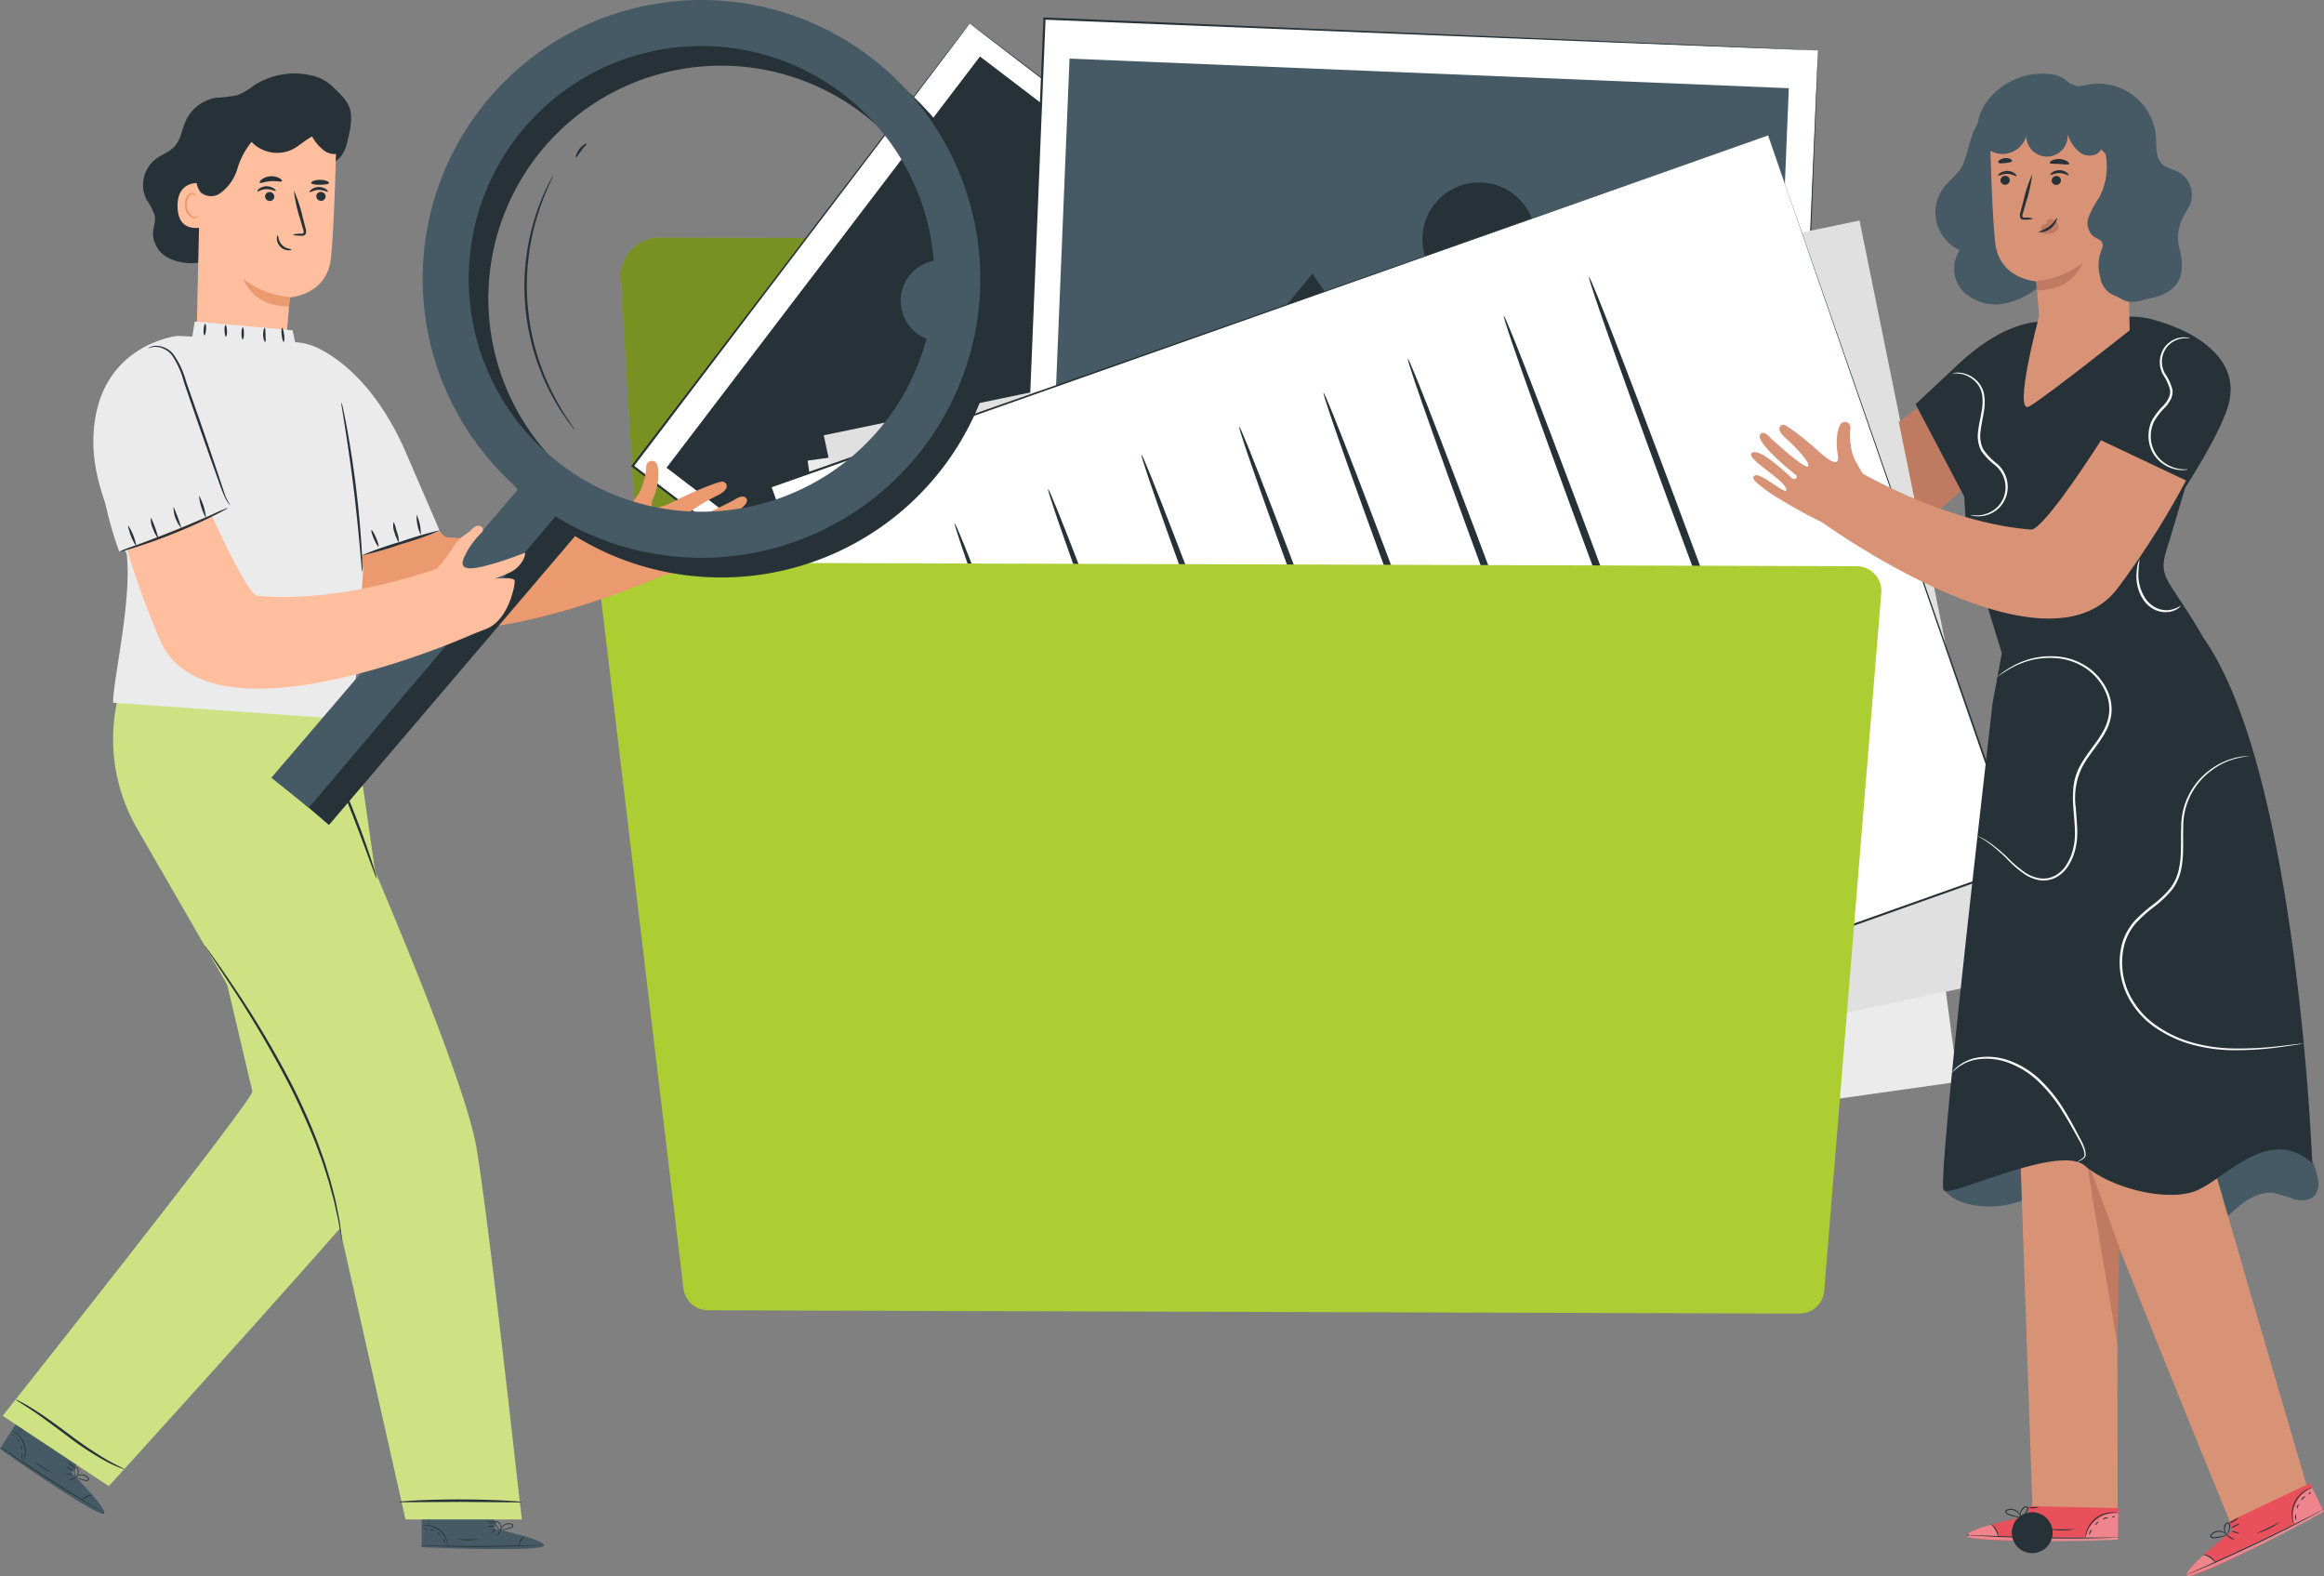 <svg xmlns="http://www.w3.org/2000/svg" width="400" height="271.245" viewBox="0 0 400 271.245">
  <rect x="0" y="0" width="400" height="271.245" fill="#808080" stroke="none"/>
  <g id="Grupo_84482" data-name="Grupo 84482" transform="translate(-101.006 -132.576)">
    <g id="Folder" transform="translate(204.254 135.573)">
      <g id="Grupo_84163" data-name="Grupo 84163" transform="translate(0 0)">
        <g id="Grupo_84138" data-name="Grupo 84138" transform="translate(3.626 37.889)">
          <path id="Trazado_118175" data-name="Trazado 118175" d="M232.278,189.8l5.749,98.023a6.62,6.62,0,0,0,6.588,6.232l176.434.538a6.62,6.62,0,0,0,6.64-6.6l.233-76.32a6.619,6.619,0,0,0-6.642-6.64l-108.507.368a6.618,6.618,0,0,1-4.682-1.918l-18.8-18.633a6.622,6.622,0,0,0-4.639-1.918l-45.743-.139A6.619,6.619,0,0,0,232.278,189.8Z" transform="translate(-232.267 -182.792)" fill="#adce32"/>
          <path id="Trazado_118176" data-name="Trazado 118176" d="M232.278,189.8l5.749,98.023a6.62,6.62,0,0,0,6.588,6.232l176.434.538a6.62,6.62,0,0,0,6.64-6.6l.233-76.32a6.619,6.619,0,0,0-6.642-6.64l-108.507.368a6.618,6.618,0,0,1-4.682-1.918l-18.8-18.633a6.622,6.622,0,0,0-4.639-1.918l-45.743-.139A6.619,6.619,0,0,0,232.278,189.8Z" transform="translate(-232.267 -182.792)" opacity="0.3"/>
        </g>
        <g id="Grupo_84144" data-name="Grupo 84144" transform="translate(5.375 1.034)">
          <g id="Grupo_84141" data-name="Grupo 84141">
            <g id="Grupo_84140" data-name="Grupo 84140">
              <rect id="Rectángulo_34137" data-name="Rectángulo 34137" width="95.746" height="76.547" transform="matrix(0.606, -0.795, 0.795, 0.606, 0.266, 76.165)" fill="#fff"/>
              <g id="Grupo_84139" data-name="Grupo 84139">
                <path id="Trazado_118177" data-name="Trazado 118177" d="M292.7,137.527s-.091.131-.271.374l-.8,1.072L288.5,143.12l-11.835,15.619-41.829,55.068-.037-.265L295.7,259.9l.007,0-.3.04,58.047-76.143.033.248-44.121-33.725-12.311-9.435-3.24-2.493c-.734-.567-1.113-.873-1.113-.873s.375.27,1.107.818l3.237,2.442,12.334,9.338,44.32,33.646.141.107-.107.141-57.99,76.186-.129.169-.169-.129-.007,0-60.872-46.4-.151-.116.116-.151,42.055-55.051L288.474,143l3.144-4.09.808-1.043C292.607,137.638,292.7,137.527,292.7,137.527Z" transform="translate(-234.415 -137.527)" fill="#263238"/>
              </g>
            </g>
          </g>
          <rect id="Rectángulo_34138" data-name="Rectángulo 34138" width="89.02" height="66.909" transform="matrix(0.606, -0.795, 0.795, 0.606, 6.1, 76.46)" fill="#263238"/>
          <path id="Trazado_118178" data-name="Trazado 118178" d="M304.027,266.1l-14.243-49.936,32.37.446L319,197.79l38.966-2.5Z" transform="translate(-244.702 -148.258)" fill="#455a64"/>
          <g id="Grupo_84143" data-name="Grupo 84143" transform="translate(45.515 39.84)">
            <g id="Grupo_84142" data-name="Grupo 84142" transform="translate(0 0)">
              <circle id="Elipse_4850" data-name="Elipse 4850" cx="7.009" cy="7.009" r="7.009" transform="translate(0 1.895) rotate(-7.768)" fill="#455a64"/>
            </g>
          </g>
        </g>
        <g id="Grupo_84150" data-name="Grupo 84150" transform="translate(71.924)">
          <g id="Grupo_84147" data-name="Grupo 84147">
            <g id="Grupo_84146" data-name="Grupo 84146">
              <rect id="Rectángulo_34139" data-name="Rectángulo 34139" width="106.541" height="133.265" transform="matrix(0.041, -0.999, 0.999, 0.041, 0.221, 106.649)" fill="#fff"/>
              <g id="Grupo_84145" data-name="Grupo 84145">
                <path id="Trazado_118179" data-name="Trazado 118179" d="M453.9,141.932s-.218,0-.638-.015l-1.86-.066-7.22-.274-27.244-1.07-96.2-3.863.2-.182c-1.3,31.682-2.783,68.005-4.356,106.441v.011l-.2-.221,133.15,5.514-.183.169c1.358-32.08,2.483-58.67,3.269-77.248.4-9.3.717-16.586.933-21.559.111-2.484.2-4.388.253-5.678s.1-1.958.1-1.958-.014.647-.059,1.922-.12,3.177-.212,5.647c-.194,4.966-.478,12.243-.839,21.524-.744,18.606-1.808,45.237-3.092,77.366l-.007.176-.176-.007-133.153-5.441-.213-.009.009-.212v-.011c1.589-38.436,3.091-74.758,4.4-106.439l.007-.19.19.008,96.314,4.056,27.2,1.169,7.18.318,1.838.086C453.7,141.916,453.9,141.932,453.9,141.932Z" transform="translate(-316.149 -136.257)" fill="#263238"/>
              </g>
            </g>
          </g>
          <rect id="Rectángulo_34140" data-name="Rectángulo 34140" width="93.127" height="123.902" transform="translate(5.087 100.136) rotate(-87.644)" fill="#455a64"/>
          <path id="Trazado_118180" data-name="Trazado 118180" d="M322.4,246.451l45.618-56.059,25.3,37.288,18.962-18.6,33.921,42.462Z" transform="translate(-317.31 -146.315)" fill="#263238"/>
          <g id="Grupo_84149" data-name="Grupo 84149" transform="translate(67.75 26.506)">
            <g id="Grupo_84148" data-name="Grupo 84148" transform="translate(0 0)">
              <circle id="Elipse_4851" data-name="Elipse 4851" cx="9.756" cy="9.756" r="9.756" transform="matrix(0.219, -0.976, 0.976, 0.219, 0, 19.039)" fill="#263238"/>
            </g>
          </g>
        </g>
        <g id="Grupo_84162" data-name="Grupo 84162" transform="translate(29.078 20.311)">
          <path id="Trazado_118181" data-name="Trazado 118181" d="M452.093,199.428,271.73,224.261l19.1,132.1,178.888-25.2Z" transform="translate(-265.051 -168.304)" fill="#ebebeb"/>
          <path id="Trazado_118182" data-name="Trazado 118182" d="M453.417,179.188,275.141,216.141l27.973,130.51,176.779-37.218Z" transform="translate(-265.685 -164.544)" fill="#e0e0e0"/>
          <g id="Grupo_84161" data-name="Grupo 84161">
            <g id="Grupo_84152" data-name="Grupo 84152">
              <path id="Trazado_118183" data-name="Trazado 118183" d="M435.575,161.2,263.83,221.629l45.149,125.606L479.2,286.745Z" transform="translate(-263.583 -161.203)" fill="#fff"/>
              <g id="Grupo_84151" data-name="Grupo 84151" transform="translate(0 0)">
                <path id="Trazado_118184" data-name="Trazado 118184" d="M435.518,161.2c.471,1.347,17.262,49.463,43.793,125.485l.057.163-.162.057L308.993,347.435l-.2.071-.072-.2-.33-.916c-16.068-44.723-31.3-87.127-44.8-124.7l-.065-.182.182-.064L435.518,161.2,263.837,221.81l.117-.246,44.838,124.683.33.916-.27-.128,170.239-60.453-.106.22C452.652,210.711,435.985,162.55,435.518,161.2Z" transform="translate(-263.527 -161.203)" fill="#263238"/>
              </g>
            </g>
            <g id="Grupo_84153" data-name="Grupo 84153" transform="translate(141.157 24.349)">
              <path id="Trazado_118185" data-name="Trazado 118185" d="M472.566,287.233c-.329.122-8.58-21.3-18.426-47.839S436.575,191.23,436.9,191.108s8.578,21.294,18.428,47.844S472.9,287.11,472.566,287.233Z" transform="translate(-436.895 -191.107)" fill="#263238"/>
            </g>
            <g id="Grupo_84154" data-name="Grupo 84154" transform="translate(126.489 31.053)">
              <path id="Trazado_118186" data-name="Trazado 118186" d="M454.552,295.467c-.33.122-8.581-21.3-18.427-47.839s-17.565-48.164-17.235-48.286,8.579,21.294,18.428,47.844S454.881,295.344,454.552,295.467Z" transform="translate(-418.879 -199.341)" fill="#263238"/>
            </g>
            <g id="Grupo_84155" data-name="Grupo 84155" transform="translate(80.95 50.127)">
              <path id="Trazado_118187" data-name="Trazado 118187" d="M398.621,318.894c-.33.122-8.581-21.3-18.427-47.839s-17.565-48.164-17.235-48.286,8.579,21.294,18.428,47.844S398.95,318.771,398.621,318.894Z" transform="translate(-362.948 -222.768)" fill="#263238"/>
            </g>
            <g id="Grupo_84156" data-name="Grupo 84156" transform="translate(95.464 44.283)">
              <path id="Trazado_118188" data-name="Trazado 118188" d="M416.447,311.716c-.33.122-8.58-21.3-18.426-47.839s-17.565-48.164-17.236-48.286,8.579,21.294,18.428,47.843S416.776,311.593,416.447,311.716Z" transform="translate(-380.775 -215.59)" fill="#263238"/>
            </g>
            <g id="Grupo_84157" data-name="Grupo 84157" transform="translate(109.979 38.438)">
              <path id="Trazado_118189" data-name="Trazado 118189" d="M434.273,304.537c-.329.122-8.58-21.3-18.426-47.839s-17.565-48.165-17.235-48.287,8.578,21.295,18.428,47.844S434.6,304.415,434.273,304.537Z" transform="translate(-398.601 -208.411)" fill="#263238"/>
            </g>
            <g id="Grupo_84158" data-name="Grupo 84158" transform="translate(64.137 54.965)">
              <path id="Trazado_118190" data-name="Trazado 118190" d="M377.972,324.835c-.33.122-8.58-21.3-18.426-47.839s-17.565-48.164-17.236-48.287,8.578,21.295,18.428,47.844S378.3,324.713,377.972,324.835Z" transform="translate(-342.3 -228.709)" fill="#263238"/>
            </g>
            <g id="Grupo_84159" data-name="Grupo 84159" transform="translate(48.058 60.861)">
              <path id="Trazado_118191" data-name="Trazado 118191" d="M358.224,332.077c-.33.122-8.58-21.3-18.426-47.84s-17.565-48.164-17.236-48.286,8.579,21.294,18.428,47.844S358.553,331.955,358.224,332.077Z" transform="translate(-322.552 -235.951)" fill="#263238"/>
            </g>
            <g id="Grupo_84160" data-name="Grupo 84160" transform="translate(31.979 66.758)">
              <path id="Trazado_118192" data-name="Trazado 118192" d="M338.476,339.319c-.33.123-8.58-21.3-18.426-47.839s-17.565-48.164-17.236-48.286,8.578,21.294,18.428,47.844S338.8,339.2,338.476,339.319Z" transform="translate(-302.804 -243.193)" fill="#263238"/>
            </g>
          </g>
        </g>
        <path id="Trazado_118193" data-name="Trazado 118193" d="M227.844,256.21,242.2,376.38a4.257,4.257,0,0,0,4.214,3.752l187.871.572a4.255,4.255,0,0,0,4.255-3.909l9.825-120.1a4.257,4.257,0,0,0-4.23-4.6l-212.049-.646A4.257,4.257,0,0,0,227.844,256.21Z" transform="translate(-227.813 -157.658)" fill="#adce32"/>
      </g>
    </g>
    <g id="Character_2" data-name="Character 2" transform="translate(402.389 145.248)">
      <g id="Grupo_84310" data-name="Grupo 84310">
        <path id="Trazado_118194" data-name="Trazado 118194" d="M508.716,216.138l-6.333,4.535,3.691,18.157L514.4,231.4Z" transform="translate(-476.962 -160.773)" fill="#bf7a62"/>
        <g id="Grupo_84308" data-name="Grupo 84308" transform="translate(28.318)">
          <path id="Trazado_118195" data-name="Trazado 118195" d="M511.928,380.939l26.341-12.8,33.79,4.056a11.01,11.01,0,0,1,4.242,7.01,3.592,3.592,0,0,1-.384,2.661c-.759,1.059-2.307,1.19-3.572.877a31.4,31.4,0,0,0-3.74-1.117c-2.513-.3-4.834,1.31-6.723,3s-3.771,3.608-6.238,4.171a9.563,9.563,0,0,1-6.429-1.2c-1.973-1.032-3.735-2.425-5.66-3.543a19.086,19.086,0,0,0-11.9-2.644c-3.28.428-6.355,1.865-9.621,2.382s-8.336-.059-10.109-2.851" transform="translate(-507.052 -189.014)" fill="#455a64"/>
          <g id="Grupo_84271" data-name="Grupo 84271" transform="translate(8.812 101.237)">
            <g id="Grupo_84168" data-name="Grupo 84168" transform="translate(6.305)">
              <g id="Grupo_84164" data-name="Grupo 84164">
                <path id="Trazado_118196" data-name="Trazado 118196" d="M577.065,415.43s-21.577-73.565-21.986-75.916c-.37-2.126,2.995-53.662,4.5-67.035l-23.765.2-.01.223-11.3.278,5.063,146.314,14.612,1.126-.1-48.273c9.217,23.277,19.9,49.235,19.9,49.235Z" transform="translate(-524.507 -272.478)" fill="#d89377"/>
              </g>
              <g id="Grupo_84166" data-name="Grupo 84166" transform="translate(9.525 63.664)">
                <g id="Grupo_84165" data-name="Grupo 84165">
                  <path id="Trazado_118197" data-name="Trazado 118197" d="M536.622,350.669c.046.007-.044.573-.1,1.6a31.54,31.54,0,0,0,.065,4.359A40,40,0,0,0,537.654,363a63.4,63.4,0,0,0,2.577,7.5c2,5.282,3.791,10.073,5.064,13.548.607,1.686,1.108,3.079,1.484,4.125a10.486,10.486,0,0,1,.484,1.535,10.547,10.547,0,0,1-.655-1.47l-1.624-4.071c-1.352-3.446-3.189-8.218-5.193-13.5q-.745-1.983-1.452-3.86a35.644,35.644,0,0,1-1.106-3.7,37.384,37.384,0,0,1-.976-6.452,26.35,26.35,0,0,1,.084-4.4,11.865,11.865,0,0,1,.177-1.183A1.437,1.437,0,0,1,536.622,350.669Z" transform="translate(-536.206 -350.669)" fill="#bf7a62"/>
                </g>
              </g>
              <g id="Grupo_84167" data-name="Grupo 84167" transform="translate(14.509 86.683)">
                <path id="Trazado_118198" data-name="Trazado 118198" d="M547.43,409.65c.026-.446.334-16.37.334-16.37s-5.3-14.78-5.435-14.33S547.43,409.65,547.43,409.65Z" transform="translate(-542.327 -378.941)" fill="#bf7a62"/>
              </g>
            </g>
            <g id="Grupo_84219" data-name="Grupo 84219" transform="translate(0 145.285)">
              <g id="Grupo_84218" data-name="Grupo 84218">
                <g id="Grupo_84173" data-name="Grupo 84173" transform="translate(0.047)">
                  <g id="Grupo_84170" data-name="Grupo 84170">
                    <g id="Grupo_84169" data-name="Grupo 84169">
                      <path id="Trazado_118199" data-name="Trazado 118199" d="M527.313,452.561l.04-1.646,15.494.311-.074,5.426-.958.044c-4.261.16-21.675.515-24.505-.4C514.154,455.278,527.313,452.561,527.313,452.561Z" transform="translate(-516.821 -450.915)" fill="#e8505b"/>
                    </g>
                  </g>
                  <g id="Grupo_84172" data-name="Grupo 84172" transform="translate(20.361 1.182)" opacity="0.3">
                    <g id="Grupo_84171" data-name="Grupo 84171">
                      <path id="Trazado_118200" data-name="Trazado 118200" d="M541.829,456.7a5.35,5.35,0,0,1,2.027-3.254,5.2,5.2,0,0,1,3.626-1.057l-.074,4.311Z" transform="translate(-541.829 -452.366)" fill="#fff"/>
                    </g>
                  </g>
                </g>
                <g id="Grupo_84175" data-name="Grupo 84175" transform="translate(0 3.201)">
                  <g id="Grupo_84174" data-name="Grupo 84174">
                    <path id="Trazado_118201" data-name="Trazado 118201" d="M520.868,454.847s-4.617,1.243-4.058,2.009,18.172,1.072,25.952.526l-.019-.345-20.546-.18S521.766,454.9,520.868,454.847Z" transform="translate(-516.763 -454.847)" fill="#fff" opacity="0.3"/>
                  </g>
                </g>
                <g id="Grupo_84178" data-name="Grupo 84178" transform="translate(0.047 4.947)">
                  <g id="Grupo_84177" data-name="Grupo 84177">
                    <g id="Grupo_84176" data-name="Grupo 84176">
                      <path id="Trazado_118202" data-name="Trazado 118202" d="M543,457.43a1.435,1.435,0,0,1-.265.024l-.763.033-2.806.072c-2.369.044-5.643.062-9.259,0s-6.889-.186-9.256-.309l-2.8-.164-.76-.058a.134.134,0,1,1,0-.038l.763.024,2.8.105c2.368.089,5.638.194,9.253.254s6.886.063,9.254.052l2.806-.013.763,0A1.442,1.442,0,0,1,543,457.43Z" transform="translate(-516.821 -456.991)" fill="#263238"/>
                    </g>
                  </g>
                </g>
                <g id="Grupo_84181" data-name="Grupo 84181" transform="translate(3.995 3.01)">
                  <g id="Grupo_84180" data-name="Grupo 84180">
                    <g id="Grupo_84179" data-name="Grupo 84179">
                      <path id="Trazado_118203" data-name="Trazado 118203" d="M523.11,457.053a4.081,4.081,0,0,0-1.438-2.437,2.493,2.493,0,0,1,1.438,2.437Z" transform="translate(-521.67 -454.611)" fill="#263238"/>
                    </g>
                  </g>
                </g>
                <g id="Grupo_84184" data-name="Grupo 84184" transform="translate(9.225 1.921)">
                  <g id="Grupo_84183" data-name="Grupo 84183">
                    <g id="Grupo_84182" data-name="Grupo 84182">
                      <path id="Trazado_118204" data-name="Trazado 118204" d="M528.894,454.574c-.045.027-.257-.242-.476-.6s-.361-.671-.317-.7.257.242.476.6S528.938,454.548,528.894,454.574Z" transform="translate(-528.093 -453.275)" fill="#263238"/>
                    </g>
                  </g>
                </g>
                <g id="Grupo_84187" data-name="Grupo 84187" transform="translate(10.334 1.696)">
                  <g id="Grupo_84186" data-name="Grupo 84186">
                    <g id="Grupo_84185" data-name="Grupo 84185">
                      <path id="Trazado_118205" data-name="Trazado 118205" d="M530.408,453.884c-.036.038-.276-.129-.537-.372s-.445-.471-.41-.509.276.129.537.372S530.443,453.846,530.408,453.884Z" transform="translate(-529.456 -452.998)" fill="#263238"/>
                    </g>
                  </g>
                </g>
                <g id="Grupo_84190" data-name="Grupo 84190" transform="translate(10.488 1.041)">
                  <g id="Grupo_84189" data-name="Grupo 84189">
                    <g id="Grupo_84188" data-name="Grupo 84188">
                      <path id="Trazado_118206" data-name="Trazado 118206" d="M531.257,452.293a3.517,3.517,0,1,1-.805-.1A1.812,1.812,0,0,1,531.257,452.293Z" transform="translate(-529.645 -452.194)" fill="#263238"/>
                    </g>
                  </g>
                </g>
                <g id="Grupo_84193" data-name="Grupo 84193" transform="translate(10.562 0.101)">
                  <g id="Grupo_84192" data-name="Grupo 84192">
                    <g id="Grupo_84191" data-name="Grupo 84191">
                      <path id="Trazado_118207" data-name="Trazado 118207" d="M531.563,451.056a2.265,2.265,0,0,1-1.828.106,5.008,5.008,0,0,1,.914-.047A4.914,4.914,0,0,1,531.563,451.056Z" transform="translate(-529.735 -451.039)" fill="#263238"/>
                    </g>
                  </g>
                </g>
                <g id="Grupo_84196" data-name="Grupo 84196" transform="translate(6.634 0.445)">
                  <g id="Grupo_84195" data-name="Grupo 84195">
                    <g id="Grupo_84194" data-name="Grupo 84194">
                      <path id="Trazado_118208" data-name="Trazado 118208" d="M527.8,452.883a2.847,2.847,0,0,1-.991-.023,5.853,5.853,0,0,1-1.051-.252,2.877,2.877,0,0,1-.6-.259.537.537,0,0,1-.239-.313.39.39,0,0,1,.157-.393,1.817,1.817,0,0,1,2.238.571,1.766,1.766,0,0,1,.312.667c.037.17.033.267.021.268a2.8,2.8,0,0,0-.436-.853,1.789,1.789,0,0,0-.838-.564,1.537,1.537,0,0,0-1.182.059c-.16.114-.1.3.072.408a3.049,3.049,0,0,0,.553.247,6.89,6.89,0,0,0,1.016.283C527.425,452.845,527.8,452.853,527.8,452.883Z" transform="translate(-524.911 -451.462)" fill="#263238"/>
                    </g>
                  </g>
                </g>
                <g id="Grupo_84199" data-name="Grupo 84199" transform="translate(9.153 0.009)">
                  <g id="Grupo_84198" data-name="Grupo 84198">
                    <g id="Grupo_84197" data-name="Grupo 84197">
                      <path id="Trazado_118209" data-name="Trazado 118209" d="M528.12,452.828a.98.98,0,0,1-.1-.69,1.634,1.634,0,0,1,.283-.719,1,1,0,0,1,.834-.491.394.394,0,0,1,.3.462,1.1,1.1,0,0,1-.176.44,3.027,3.027,0,0,1-.479.591,1.424,1.424,0,0,1-.574.392c-.017-.024.2-.174.479-.484a3.465,3.465,0,0,0,.426-.587c.139-.208.239-.582-.009-.632-.247-.028-.5.214-.66.41a1.638,1.638,0,0,0-.292.64A3.7,3.7,0,0,0,528.12,452.828Z" transform="translate(-528.005 -450.926)" fill="#263238"/>
                    </g>
                  </g>
                </g>
                <g id="Grupo_84202" data-name="Grupo 84202" transform="translate(20.424 1.042)">
                  <g id="Grupo_84201" data-name="Grupo 84201">
                    <g id="Grupo_84200" data-name="Grupo 84200">
                      <path id="Trazado_118210" data-name="Trazado 118210" d="M547.4,452.313c0,.035-.441-.05-1.14.02a4.834,4.834,0,0,0-4.1,3.151c-.247.657-.277,1.1-.312,1.1a.9.9,0,0,1,0-.311,4.094,4.094,0,0,1,.182-.829,4.689,4.689,0,0,1,4.21-3.239,4.047,4.047,0,0,1,.848.037A.9.9,0,0,1,547.4,452.313Z" transform="translate(-541.848 -452.195)" fill="#263238"/>
                    </g>
                  </g>
                </g>
                <g id="Grupo_84205" data-name="Grupo 84205" transform="translate(13.985 3.924)">
                  <g id="Grupo_84204" data-name="Grupo 84204">
                    <g id="Grupo_84203" data-name="Grupo 84203">
                      <path id="Trazado_118211" data-name="Trazado 118211" d="M538.447,455.789a12.657,12.657,0,0,1-4.508-.035c.006-.055,1.012.024,2.255.033S538.442,455.734,538.447,455.789Z" transform="translate(-533.939 -455.735)" fill="#263238"/>
                    </g>
                  </g>
                </g>
                <g id="Grupo_84208" data-name="Grupo 84208" transform="translate(21.063 4.019)">
                  <g id="Grupo_84207" data-name="Grupo 84207">
                    <g id="Grupo_84206" data-name="Grupo 84206">
                      <path id="Trazado_118212" data-name="Trazado 118212" d="M543.086,455.858c.037.039-.086.213-.192.442s-.167.433-.22.428-.076-.245.05-.509S543.053,455.82,543.086,455.858Z" transform="translate(-542.632 -455.851)" fill="#263238"/>
                    </g>
                  </g>
                </g>
                <g id="Grupo_84211" data-name="Grupo 84211" transform="translate(22.085 2.62)">
                  <g id="Grupo_84210" data-name="Grupo 84210">
                    <g id="Grupo_84209" data-name="Grupo 84209">
                      <path id="Trazado_118213" data-name="Trazado 118213" d="M544.483,454.14c.036.037-.066.2-.229.355s-.323.258-.359.221.066-.2.229-.354S544.447,454.1,544.483,454.14Z" transform="translate(-543.888 -454.133)" fill="#263238"/>
                    </g>
                  </g>
                </g>
                <g id="Grupo_84214" data-name="Grupo 84214" transform="translate(23.437 1.915)">
                  <g id="Grupo_84213" data-name="Grupo 84213">
                    <g id="Grupo_84212" data-name="Grupo 84212">
                      <path id="Trazado_118214" data-name="Trazado 118214" d="M546.433,453.36c-.011.052-.217.047-.445.123s-.393.194-.433.158.093-.247.376-.336S546.449,453.313,546.433,453.36Z" transform="translate(-545.548 -453.267)" fill="#263238"/>
                    </g>
                  </g>
                </g>
                <g id="Grupo_84217" data-name="Grupo 84217" transform="translate(25.019 1.686)">
                  <g id="Grupo_84216" data-name="Grupo 84216">
                    <g id="Grupo_84215" data-name="Grupo 84215">
                      <path id="Trazado_118215" data-name="Trazado 118215" d="M547.96,453.022c.018.049-.073.126-.2.173s-.248.047-.266,0,.072-.126.2-.173S547.942,452.974,547.96,453.022Z" transform="translate(-547.491 -452.985)" fill="#263238"/>
                    </g>
                  </g>
                </g>
              </g>
            </g>
            <g id="Grupo_84270" data-name="Grupo 84270" transform="translate(37.853 141.321)">
              <g id="Grupo_84269" data-name="Grupo 84269">
                <g id="Grupo_84224" data-name="Grupo 84224" transform="translate(0.011)">
                  <g id="Grupo_84221" data-name="Grupo 84221">
                    <g id="Grupo_84220" data-name="Grupo 84220">
                      <path id="Trazado_118216" data-name="Trazado 118216" d="M571.184,454.172l-.7-1.491,14.007-6.634,2.354,4.889-.838.467c-3.741,2.044-19.169,10.13-22.109,10.575C560.619,462.474,571.184,454.172,571.184,454.172Z" transform="translate(-563.268 -446.047)" fill="#e8505b"/>
                    </g>
                  </g>
                  <g id="Grupo_84223" data-name="Grupo 84223" transform="translate(18.279 0.806)" opacity="0.3">
                    <g id="Grupo_84222" data-name="Grupo 84222">
                      <path id="Trazado_118217" data-name="Trazado 118217" d="M585.914,453.416a5.35,5.35,0,0,1,.363-3.816,5.194,5.194,0,0,1,2.773-2.563l1.857,3.891Z" transform="translate(-585.718 -447.037)" fill="#fff"/>
                    </g>
                  </g>
                </g>
                <g id="Grupo_84226" data-name="Grupo 84226" transform="translate(0 4.589)">
                  <g id="Grupo_84225" data-name="Grupo 84225">
                    <path id="Trazado_118218" data-name="Trazado 118218" d="M566.118,459.482s-3.578,3.172-2.735,3.609,16.741-7.148,23.461-11.107l-.171-.3-18.469,9S566.945,459.129,566.118,459.482Z" transform="translate(-563.254 -451.683)" fill="#fff" opacity="0.3"/>
                  </g>
                </g>
                <g id="Grupo_84229" data-name="Grupo 84229" transform="translate(0.013 4.475)">
                  <g id="Grupo_84228" data-name="Grupo 84228">
                    <g id="Grupo_84227" data-name="Grupo 84227">
                      <path id="Trazado_118219" data-name="Trazado 118219" d="M586.89,451.544a1.5,1.5,0,0,1-.227.14l-.668.37-2.479,1.317c-2.1,1.1-5.023,2.573-8.285,4.133s-6.249,2.907-8.421,3.853l-2.581,1.1-.707.287a1.52,1.52,0,0,1-.252.089,1.4,1.4,0,0,1,.237-.124l.692-.319,2.557-1.156c2.158-.977,5.133-2.342,8.394-3.9s6.19-3.017,8.306-4.082l2.505-1.263.684-.339A1.409,1.409,0,0,1,586.89,451.544Z" transform="translate(-563.27 -451.543)" fill="#263238"/>
                    </g>
                  </g>
                </g>
                <g id="Grupo_84232" data-name="Grupo 84232" transform="translate(2.683 12.245)">
                  <g id="Grupo_84231" data-name="Grupo 84231">
                    <g id="Grupo_84230" data-name="Grupo 84230">
                      <path id="Trazado_118220" data-name="Trazado 118220" d="M568.923,462.649a6.374,6.374,0,0,0-1.05-.983,6.261,6.261,0,0,0-1.325-.557,2.491,2.491,0,0,1,2.374,1.54Z" transform="translate(-566.549 -461.086)" fill="#263238"/>
                    </g>
                  </g>
                </g>
                <g id="Grupo_84235" data-name="Grupo 84235" transform="translate(6.88 8.948)">
                  <g id="Grupo_84234" data-name="Grupo 84234">
                    <g id="Grupo_84233" data-name="Grupo 84233">
                      <path id="Trazado_118221" data-name="Trazado 118221" d="M572.995,457.852c-.027.044-.338-.1-.694-.324s-.622-.44-.594-.484.338.1.694.325S573.022,457.809,572.995,457.852Z" transform="translate(-571.705 -457.036)" fill="#263238"/>
                    </g>
                  </g>
                </g>
                <g id="Grupo_84238" data-name="Grupo 84238" transform="translate(7.772 8.242)">
                  <g id="Grupo_84237" data-name="Grupo 84237">
                    <g id="Grupo_84236" data-name="Grupo 84236">
                      <path id="Trazado_118222" data-name="Trazado 118222" d="M574.042,456.558c-.015.05-.3.007-.647-.094s-.608-.223-.594-.273.3-.008.647.094S574.056,456.508,574.042,456.558Z" transform="translate(-572.799 -456.17)" fill="#263238"/>
                    </g>
                  </g>
                </g>
                <g id="Grupo_84241" data-name="Grupo 84241" transform="translate(7.651 6.965)">
                  <g id="Grupo_84240" data-name="Grupo 84240">
                    <g id="Grupo_84239" data-name="Grupo 84239">
                      <path id="Trazado_118223" data-name="Trazado 118223" d="M574.1,454.612c.023.046-.283.243-.682.439a1.814,1.814,0,0,1-.765.271c-.023-.046.283-.243.682-.439A1.814,1.814,0,0,1,574.1,454.612Z" transform="translate(-572.651 -454.602)" fill="#263238"/>
                    </g>
                  </g>
                </g>
                <g id="Grupo_84244" data-name="Grupo 84244" transform="translate(7.313 5.927)">
                  <g id="Grupo_84243" data-name="Grupo 84243">
                    <g id="Grupo_84242" data-name="Grupo 84242">
                      <path id="Trazado_118224" data-name="Trazado 118224" d="M573.825,453.331c.035.034-.243.363-.7.623a1.56,1.56,0,0,1-.89.287,4.987,4.987,0,0,1,.8-.449A4.933,4.933,0,0,1,573.825,453.331Z" transform="translate(-572.236 -453.327)" fill="#263238"/>
                    </g>
                  </g>
                </g>
                <g id="Grupo_84247" data-name="Grupo 84247" transform="translate(4.081 8.194)">
                  <g id="Grupo_84246" data-name="Grupo 84246">
                    <g id="Grupo_84245" data-name="Grupo 84245">
                      <path id="Trazado_118225" data-name="Trazado 118225" d="M571.3,456.691a2.824,2.824,0,0,1-.9.422,5.81,5.81,0,0,1-1.053.244,2.84,2.84,0,0,1-.652.035.535.535,0,0,1-.354-.172.39.39,0,0,1-.035-.423,1.818,1.818,0,0,1,2.258-.488,1.776,1.776,0,0,1,.577.458c.109.136.147.225.138.23a2.809,2.809,0,0,0-.772-.568,1.78,1.78,0,0,0-1-.133,1.539,1.539,0,0,0-1.032.581c-.092.173.043.314.246.333a2.968,2.968,0,0,0,.606-.025,6.731,6.731,0,0,0,1.036-.2C570.95,456.825,571.292,456.663,571.3,456.691Z" transform="translate(-568.267 -456.111)" fill="#263238"/>
                    </g>
                  </g>
                </g>
                <g id="Grupo_84250" data-name="Grupo 84250" transform="translate(6.423 6.759)">
                  <g id="Grupo_84249" data-name="Grupo 84249">
                    <g id="Grupo_84248" data-name="Grupo 84248">
                      <path id="Trazado_118226" data-name="Trazado 118226" d="M571.628,456.519a.98.98,0,0,1-.4-.572,1.629,1.629,0,0,1-.068-.77,1,1,0,0,1,.528-.812.4.4,0,0,1,.473.282,1.088,1.088,0,0,1,.038.472,2.972,2.972,0,0,1-.164.743,1.432,1.432,0,0,1-.339.607c-.026-.015.1-.246.213-.646a3.487,3.487,0,0,0,.118-.716c.033-.248-.046-.628-.289-.561-.234.085-.357.417-.408.66a1.622,1.622,0,0,0,.024.7A3.553,3.553,0,0,0,571.628,456.519Z" transform="translate(-571.142 -454.349)" fill="#263238"/>
                    </g>
                  </g>
                </g>
                <g id="Grupo_84253" data-name="Grupo 84253" transform="translate(18.078 0.798)">
                  <g id="Grupo_84252" data-name="Grupo 84252">
                    <g id="Grupo_84251" data-name="Grupo 84251">
                      <path id="Trazado_118227" data-name="Trazado 118227" d="M588.91,447.03c.012.033-.417.152-1.01.527a4.832,4.832,0,0,0-2.26,4.647c.072.7.243,1.109.209,1.12a.879.879,0,0,1-.134-.28,4.039,4.039,0,0,1-.206-.823,4.689,4.689,0,0,1,2.323-4.777,4.074,4.074,0,0,1,.775-.346A.915.915,0,0,1,588.91,447.03Z" transform="translate(-585.457 -447.028)" fill="#263238"/>
                    </g>
                  </g>
                </g>
                <g id="Grupo_84256" data-name="Grupo 84256" transform="translate(12.036 6.661)">
                  <g id="Grupo_84255" data-name="Grupo 84255">
                    <g id="Grupo_84254" data-name="Grupo 84254">
                      <path id="Trazado_118228" data-name="Trazado 118228" d="M582.088,454.23a12.685,12.685,0,0,1-4.051,1.98c-.019-.051.917-.429,2.032-.976S582.058,454.184,582.088,454.23Z" transform="translate(-578.037 -454.227)" fill="#263238"/>
                    </g>
                  </g>
                </g>
                <g id="Grupo_84259" data-name="Grupo 84259" transform="translate(18.651 5.356)">
                  <g id="Grupo_84258" data-name="Grupo 84258">
                    <g id="Grupo_84257" data-name="Grupo 84257">
                      <path id="Trazado_118229" data-name="Trazado 118229" d="M586.324,452.627c.05.018.017.228.024.481s.044.462-.006.482-.177-.186-.182-.478S586.277,452.607,586.324,452.627Z" transform="translate(-586.161 -452.625)" fill="#263238"/>
                    </g>
                  </g>
                </g>
                <g id="Grupo_84262" data-name="Grupo 84262" transform="translate(18.936 3.585)">
                  <g id="Grupo_84261" data-name="Grupo 84261">
                    <g id="Grupo_84260" data-name="Grupo 84260">
                      <path id="Trazado_118230" data-name="Trazado 118230" d="M586.807,450.452c.049.017.029.205-.046.42s-.174.375-.223.358-.028-.205.046-.42S586.758,450.435,586.807,450.452Z" transform="translate(-586.511 -450.451)" fill="#263238"/>
                    </g>
                  </g>
                </g>
                <g id="Grupo_84265" data-name="Grupo 84265" transform="translate(19.742 2.276)">
                  <g id="Grupo_84264" data-name="Grupo 84264">
                    <g id="Grupo_84263" data-name="Grupo 84263">
                      <path id="Trazado_118231" data-name="Trazado 118231" d="M588.183,448.867c.013.052-.173.138-.343.308s-.266.349-.318.335-.027-.261.186-.468S588.177,448.817,588.183,448.867Z" transform="translate(-587.501 -448.843)" fill="#263238"/>
                    </g>
                  </g>
                </g>
                <g id="Grupo_84268" data-name="Grupo 84268" transform="translate(20.986 1.513)">
                  <g id="Grupo_84267" data-name="Grupo 84267">
                    <g id="Grupo_84266" data-name="Grupo 84266">
                      <path id="Trazado_118232" data-name="Trazado 118232" d="M589.383,447.917c.037.036-.008.145-.1.245s-.2.152-.239.117.008-.146.1-.245S589.346,447.882,589.383,447.917Z" transform="translate(-589.029 -447.906)" fill="#263238"/>
                    </g>
                  </g>
                </g>
              </g>
            </g>
          </g>
          <g id="Grupo_84280" data-name="Grupo 84280" transform="translate(0 41.821)">
            <g id="Grupo_84273" data-name="Grupo 84273">
              <g id="Grupo_84272" data-name="Grupo 84272">
                <path id="Trazado_118233" data-name="Trazado 118233" d="M555.493,254.773l.007,0c-6.5-11.24-8.144-9.926-5.942-16.473l6.345-21.288-2.669-13.362a14.707,14.707,0,0,0-11.251-4.114l-13.256.912s-6.523-1.43-16.132,7.905l-6.655,6.211,8.382,15.906.418,7.21,6.046,19.732-1.611,8.7c-.7,6.622-9.605,82.54-8.4,83.74,1.26,1.253,19.818-8.036,24.312-4.241s13.542,6.121,18.646,4.488,12.759-11.794,20.482-4.944C574.217,345.153,571.691,277.8,555.493,254.773Z" transform="translate(-505.94 -199.504)" fill="#263238"/>
              </g>
            </g>
            <path id="Trazado_118234" data-name="Trazado 118234" d="M555.215,200.666s13.807,3.677,11.769,13.537c-1,4.849-7.622,14.964-7.622,14.964l-15.649-7.4Z" transform="translate(-512.958 -199.72)" fill="#263238"/>
            <g id="Grupo_84274" data-name="Grupo 84274" transform="translate(10.661 58.425)">
              <path id="Trazado_118235" data-name="Trazado 118235" d="M522.469,274.789a12.864,12.864,0,0,1,2.335-1.652,13.324,13.324,0,0,1,7.517-1.853,10.816,10.816,0,0,1,5.175,1.54,9.983,9.983,0,0,1,4.042,4.682,7.681,7.681,0,0,1,.571,3.349,8.183,8.183,0,0,1-1.021,3.389c-1.118,2.14-2.874,3.918-4.037,6.1a12.163,12.163,0,0,0-1.1,7.013c.144,2.336.506,4.669-.017,6.849a9.407,9.407,0,0,1-1.189,3,5.7,5.7,0,0,1-2.194,2.123,4.7,4.7,0,0,1-2.814.479,6.566,6.566,0,0,1-2.454-.934,19.32,19.32,0,0,1-3.363-2.924,31.481,31.481,0,0,0-2.506-2.2,15.786,15.786,0,0,0-1.739-1.188c-.416-.243-.651-.344-.642-.364a.647.647,0,0,1,.179.059,5.4,5.4,0,0,1,.5.23,13.191,13.191,0,0,1,1.8,1.131,28.868,28.868,0,0,1,2.57,2.164,19.55,19.55,0,0,0,3.355,2.839,6.286,6.286,0,0,0,2.344.866,4.359,4.359,0,0,0,2.605-.465,5.347,5.347,0,0,0,2.041-2.009,9.067,9.067,0,0,0,1.124-2.885c.5-2.093.138-4.376-.015-6.737a19.878,19.878,0,0,1,.015-3.642,9.667,9.667,0,0,1,1.124-3.6c1.207-2.255,2.963-4.027,4.044-6.1a7.8,7.8,0,0,0,.984-3.221,7.311,7.311,0,0,0-.528-3.177,9.664,9.664,0,0,0-3.865-4.529,10.572,10.572,0,0,0-5.009-1.54,13.4,13.4,0,0,0-7.417,1.7,20.176,20.176,0,0,0-1.8,1.1l-.453.312A.666.666,0,0,1,522.469,274.789Z" transform="translate(-519.034 -271.26)" fill="#fafafa"/>
            </g>
            <g id="Grupo_84275" data-name="Grupo 84275" transform="translate(35.125 75.619)">
              <path id="Trazado_118236" data-name="Trazado 118236" d="M580.608,341.846a.826.826,0,0,1-.214.051l-.633.108c-.559.09-1.383.217-2.447.361a56.2,56.2,0,0,1-9.082.615,27.906,27.906,0,0,1-6.245-.844,20.738,20.738,0,0,1-6.61-2.939,14.463,14.463,0,0,1-5.174-6.061,12.867,12.867,0,0,1-.7-8.5,10.159,10.159,0,0,1,2.11-3.856,25.157,25.157,0,0,1,3.171-2.819,18.035,18.035,0,0,0,2.921-2.747,8.215,8.215,0,0,0,1.58-3.428c.523-2.451.28-4.887.391-7.148a12.135,12.135,0,0,1,5.042-9.956,11.969,11.969,0,0,1,3.492-1.791,10.691,10.691,0,0,1,2.43-.492l.645-.023a.862.862,0,0,1,.219.007,14.134,14.134,0,0,0-3.242.664,12.114,12.114,0,0,0-3.4,1.825,11.936,11.936,0,0,0-4.831,9.779c-.1,2.236.167,4.677-.361,7.219a8.61,8.61,0,0,1-1.643,3.594,18.316,18.316,0,0,1-2.981,2.82,25.106,25.106,0,0,0-3.115,2.775,9.74,9.74,0,0,0-2.018,3.694,12.482,12.482,0,0,0,.668,8.215,14.107,14.107,0,0,0,5.016,5.907,20.529,20.529,0,0,0,6.477,2.92,27.919,27.919,0,0,0,6.166.884,60.693,60.693,0,0,0,9.051-.478l2.455-.283.64-.067A.86.86,0,0,1,580.608,341.846Z" transform="translate(-549.08 -292.378)" fill="#fafafa"/>
            </g>
            <g id="Grupo_84276" data-name="Grupo 84276" transform="translate(6.272 127.353)">
              <path id="Trazado_118237" data-name="Trazado 118237" d="M535.212,374.006c-.007-.011.086-.089.278-.209a3.815,3.815,0,0,0,.786-.547c.287-.289.168-.838-.012-1.4a11.406,11.406,0,0,0-.892-1.835c-.744-1.338-1.613-2.94-2.688-4.645a26.166,26.166,0,0,0-4.07-5.09,15.073,15.073,0,0,0-5.476-3.407,10.808,10.808,0,0,0-5.217-.491,7.554,7.554,0,0,0-3.252,1.391c-.677.51-.994.868-1.024.839-.011-.01.061-.1.21-.276a6.146,6.146,0,0,1,.712-.693,7.317,7.317,0,0,1,3.3-1.556,10.848,10.848,0,0,1,5.394.415,15.115,15.115,0,0,1,5.644,3.468,25.492,25.492,0,0,1,4.111,5.192c1.068,1.732,1.912,3.355,2.622,4.711a10.838,10.838,0,0,1,.853,1.905,3.689,3.689,0,0,1,.158.859.922.922,0,0,1-.25.72,3.141,3.141,0,0,1-.867.511A1.237,1.237,0,0,1,535.212,374.006Z" transform="translate(-513.644 -355.917)" fill="#fafafa"/>
            </g>
            <g id="Grupo_84277" data-name="Grupo 84277" transform="translate(38.025 41.796)">
              <path id="Trazado_118238" data-name="Trazado 118238" d="M560.277,258.758c.016.015-.1.189-.392.42a3.463,3.463,0,0,1-1.438.634,4.3,4.3,0,0,1-2.331-.2,4.979,4.979,0,0,1-2.244-1.776,7.28,7.28,0,0,1-1.191-4.941,5.888,5.888,0,0,1,.456-2.062c.069.014-.105.8-.157,2.08a7.5,7.5,0,0,0,1.236,4.675,4.791,4.791,0,0,0,2.042,1.659,4.225,4.225,0,0,0,2.139.264A5.046,5.046,0,0,0,560.277,258.758Z" transform="translate(-552.641 -250.838)" fill="#fafafa"/>
            </g>
            <g id="Grupo_84278" data-name="Grupo 84278" transform="translate(40.093 3.554)">
              <path id="Trazado_118239" data-name="Trazado 118239" d="M561.915,226.609a.949.949,0,0,1-.316.071,4.884,4.884,0,0,1-.927.029,6.086,6.086,0,0,1-3.181-1.194,5.72,5.72,0,0,1-1.572-1.789,5.906,5.906,0,0,1-.732-2.636,6.178,6.178,0,0,1,.609-2.963,11.652,11.652,0,0,1,1.973-2.539,5.824,5.824,0,0,0,.885-1.269,2.508,2.508,0,0,0,.234-1.405,8.717,8.717,0,0,0-1.19-2.607,4.435,4.435,0,0,1-.539-2.688,4.351,4.351,0,0,1,.92-2.207,4.232,4.232,0,0,1,3.008-1.535,3.69,3.69,0,0,1,.929.055.879.879,0,0,1,.309.1,9.723,9.723,0,0,0-1.223.013,4.176,4.176,0,0,0-2.789,1.557,4.106,4.106,0,0,0-.271,4.526,8.73,8.73,0,0,1,1.257,2.735,2.909,2.909,0,0,1-.264,1.638,6.185,6.185,0,0,1-.947,1.37,11.571,11.571,0,0,0-1.92,2.444,5.832,5.832,0,0,0-.591,2.765,5.508,5.508,0,0,0,2.1,4.2,6.216,6.216,0,0,0,3.014,1.267C561.469,226.634,561.911,226.568,561.915,226.609Z" transform="translate(-555.182 -203.87)" fill="#fafafa"/>
            </g>
            <g id="Grupo_84279" data-name="Grupo 84279" transform="translate(6.324 9.625)">
              <path id="Trazado_118240" data-name="Trazado 118240" d="M516.843,235.833a10.97,10.97,0,0,0,1.313.063,5.211,5.211,0,0,0,3.2-1.33,4.8,4.8,0,0,0,1.344-4.74,4.928,4.928,0,0,0-1.6-2.54,11.213,11.213,0,0,1-2.4-2.478,5.6,5.6,0,0,1-.545-3.43c.121-1.113.38-2.148.554-3.134a9.469,9.469,0,0,0,.169-2.8,4.214,4.214,0,0,0-.883-2.2,4.782,4.782,0,0,0-2.978-1.734,8.992,8.992,0,0,0-1.31-.048,1.064,1.064,0,0,1,.336-.09,3.882,3.882,0,0,1,1-.025,4.82,4.82,0,0,1,3.189,1.709,4.489,4.489,0,0,1,1,2.347,9.656,9.656,0,0,1-.133,2.908c-.167,1-.414,2.036-.526,3.109a5.236,5.236,0,0,0,.5,3.178,11.19,11.19,0,0,0,2.312,2.384,5.3,5.3,0,0,1,1.7,2.75,5.087,5.087,0,0,1-1.525,5.058,5.2,5.2,0,0,1-3.394,1.271,4.177,4.177,0,0,1-.989-.112A1.09,1.09,0,0,1,516.843,235.833Z" transform="translate(-513.707 -211.325)" fill="#fafafa"/>
            </g>
          </g>
          <g id="Grupo_84307" data-name="Grupo 84307" transform="translate(3.437)">
            <g id="Grupo_84306" data-name="Grupo 84306">
              <path id="Trazado_118241" data-name="Trazado 118241" d="M536.254,150.454a9.931,9.931,0,0,1,11.853,9.12c.1,1.562-.1,3.353,1.007,4.462.778.782,1.965.951,2.934,1.475a4.487,4.487,0,0,1,1.988,5.372c-.375.975-1.091,1.792-1.456,2.771a7.473,7.473,0,0,0-.55,4.57c2.269,7.729-3.211,8.682-6.133,9.2-4.117.725-8.3-.583-8.723-4.9-.138-1.392-2.618-1.234-4.005-1.054-1.673.217-2.91,1.6-4.131,2.759a14.048,14.048,0,0,1-6.753,3.829A8.033,8.033,0,0,1,515,186.088a5.685,5.685,0,0,1-.663-7.181,7.129,7.129,0,0,1-2.7-10.853c1-1.3,2.451-2.255,3.166-3.727.6-1.244,1.254-4.087,1.726-5.387.671-1.847,2.952-5.017,4.718-5.878" transform="translate(-510.161 -148.535)" fill="#455a64"/>
              <g id="Grupo_84291" data-name="Grupo 84291" transform="translate(9.324 5.456)">
                <g id="Grupo_84290" data-name="Grupo 84290">
                  <g id="Grupo_84289" data-name="Grupo 84289">
                    <g id="Grupo_84288" data-name="Grupo 84288">
                      <g id="Grupo_84282" data-name="Grupo 84282">
                        <g id="Grupo_84281" data-name="Grupo 84281">
                          <path id="Trazado_118242" data-name="Trazado 118242" d="M545.705,193.549l-15.29.217c-.261-1.763-.78-8.63-.78-8.63s-6.407-.388-7.08-6.693-.943-20.906-.943-20.906h0a22.037,22.037,0,0,1,22.308.7l1,.632Z" transform="translate(-521.613 -154.841)" fill="#d89377"/>
                        </g>
                      </g>
                      <g id="Grupo_84285" data-name="Grupo 84285" transform="translate(5.191 11.882)">
                        <g id="Grupo_84284" data-name="Grupo 84284">
                          <g id="Grupo_84283" data-name="Grupo 84283">
                            <path id="Trazado_118243" data-name="Trazado 118243" d="M530.311,177.042a4.236,4.236,0,0,0-1.434-.165c-.23,0-.414-.038-.441-.159a1.242,1.242,0,0,1,.1-.667l.521-1.831a24.388,24.388,0,0,0,1.051-4.785,24.3,24.3,0,0,0-1.531,4.654c-.167.635-.326,1.242-.484,1.842a1.455,1.455,0,0,0-.035.957.6.6,0,0,0,.426.326,1.435,1.435,0,0,0,.393.014A4.243,4.243,0,0,0,530.311,177.042Z" transform="translate(-527.989 -169.434)" fill="#263238"/>
                          </g>
                        </g>
                      </g>
                      <g id="Grupo_84287" data-name="Grupo 84287" transform="translate(8.003 27.09)">
                        <g id="Grupo_84286" data-name="Grupo 84286">
                          <path id="Trazado_118244" data-name="Trazado 118244" d="M531.442,191.227a14.741,14.741,0,0,0,8.01-3.114s-1.518,4.726-7.87,4.751Z" transform="translate(-531.442 -188.113)" fill="#bf7a62"/>
                        </g>
                      </g>
                    </g>
                  </g>
                </g>
              </g>
              <g id="Grupo_84295" data-name="Grupo 84295" transform="translate(19.744 16.613)">
                <g id="Grupo_84292" data-name="Grupo 84292" transform="translate(0.248 1.003)">
                  <path id="Trazado_118245" data-name="Trazado 118245" d="M536.313,170.514a.8.8,0,0,1-.787.791.765.765,0,0,1-.81-.738.8.8,0,0,1,.787-.792A.766.766,0,0,1,536.313,170.514Z" transform="translate(-534.716 -169.775)" fill="#263238"/>
                </g>
                <g id="Grupo_84294" data-name="Grupo 84294">
                  <g id="Grupo_84293" data-name="Grupo 84293">
                    <path id="Trazado_118246" data-name="Trazado 118246" d="M537.572,169.416c-.1.1-.7-.358-1.559-.373s-1.5.4-1.592.295c-.045-.047.06-.234.34-.428a2.2,2.2,0,0,1,1.277-.366,2.115,2.115,0,0,1,1.238.427C537.536,169.18,537.621,169.37,537.572,169.416Z" transform="translate(-534.411 -168.543)" fill="#263238"/>
                  </g>
                </g>
              </g>
              <g id="Grupo_84299" data-name="Grupo 84299" transform="translate(10.757 16.744)">
                <g id="Grupo_84296" data-name="Grupo 84296" transform="translate(0.421 0.847)">
                  <path id="Trazado_118247" data-name="Trazado 118247" d="M525.487,170.483a.8.8,0,0,1-.787.791.764.764,0,0,1-.81-.738.8.8,0,0,1,.786-.791A.765.765,0,0,1,525.487,170.483Z" transform="translate(-523.89 -169.744)" fill="#263238"/>
                </g>
                <g id="Grupo_84298" data-name="Grupo 84298">
                  <g id="Grupo_84297" data-name="Grupo 84297">
                    <path id="Trazado_118248" data-name="Trazado 118248" d="M526.533,169.578c-.1.1-.7-.358-1.559-.374s-1.5.4-1.591.3c-.045-.048.059-.234.339-.429A2.2,2.2,0,0,1,525,168.7a2.1,2.1,0,0,1,1.238.428C526.5,169.342,526.583,169.532,526.533,169.578Z" transform="translate(-523.373 -168.704)" fill="#263238"/>
                  </g>
                </g>
              </g>
              <path id="Trazado_118249" data-name="Trazado 118249" d="M532.588,181.013a1.665,1.665,0,0,1-.137-.641.569.569,0,0,1,.34-.52c.149-.051.326-.017.458-.1.182-.117.178-.379.279-.57a.7.7,0,0,1,.759-.307,1.491,1.491,0,0,1,.736.453,1.331,1.331,0,0,1,.454.874,1.039,1.039,0,0,1-.475.83,2.177,2.177,0,0,1-.931.322,4.988,4.988,0,0,1-1.074.043.711.711,0,0,1-.3-.068.271.271,0,0,1-.151-.252" transform="translate(-514.302 -153.847)" fill="#bf7a62"/>
              <g id="Grupo_84301" data-name="Grupo 84301" transform="translate(17.662 24.845)">
                <path id="Trazado_118250" data-name="Trazado 118250" d="M531.853,181.1a4.069,4.069,0,0,0,3.277-2.445" transform="translate(-531.853 -178.654)" fill="#bf7a62"/>
                <g id="Grupo_84300" data-name="Grupo 84300">
                  <path id="Trazado_118251" data-name="Trazado 118251" d="M535.13,178.656a3.119,3.119,0,0,1-3.277,2.445,14.976,14.976,0,0,0,1.841-.951C534.612,179.48,535.015,178.606,535.13,178.656Z" transform="translate(-531.853 -178.654)" fill="#263238"/>
                </g>
              </g>
              <g id="Grupo_84303" data-name="Grupo 84303" transform="translate(10.78 14.526)">
                <path id="Trazado_118252" data-name="Trazado 118252" d="M523.422,166.836a3.666,3.666,0,0,1,2.36-.263" transform="translate(-523.405 -166.074)" fill="#bf7a62"/>
                <g id="Grupo_84302" data-name="Grupo 84302">
                  <path id="Trazado_118253" data-name="Trazado 118253" d="M525.778,166.479c-.064.23-.577.287-1.155.357s-1.093.116-1.205-.094.352-.666,1.111-.749S525.846,166.26,525.778,166.479Z" transform="translate(-523.401 -165.98)" fill="#263238"/>
                </g>
              </g>
              <g id="Grupo_84305" data-name="Grupo 84305" transform="translate(19.658 14.691)">
                <path id="Trazado_118254" data-name="Trazado 118254" d="M534.315,166.938a4.477,4.477,0,0,1,3.331.182" transform="translate(-534.306 -166.279)" fill="#bf7a62"/>
                <g id="Grupo_84304" data-name="Grupo 84304">
                  <path id="Trazado_118255" data-name="Trazado 118255" d="M537.644,167.024c-.112.212-.822.049-1.671.011-.848-.055-1.571.031-1.66-.193-.1-.207.65-.714,1.707-.654S537.763,166.829,537.644,167.024Z" transform="translate(-534.305 -166.183)" fill="#263238"/>
                </g>
              </g>
              <path id="Trazado_118256" data-name="Trazado 118256" d="M534.974,149.936a5.055,5.055,0,0,0-3.617-1.729,11.879,11.879,0,0,0-10.832,4.907c-1.4,2-2.1,4.793-.794,6.856a4.266,4.266,0,0,0,7.7-1.072,3.564,3.564,0,1,0,7.117-.32,6.476,6.476,0,0,0,2.264,3.242c1.137.711,2.916.54,3.5-.666.713.848,1.719,1.713,2.8,1.449a2.175,2.175,0,0,0,1.455-2.183,5.584,5.584,0,0,0-.925-2.644c-2.088-3.633-5.167-6.97-9.21-8.073" transform="translate(-511.811 -148.14)" fill="#455a64"/>
              <path id="Trazado_118257" data-name="Trazado 118257" d="M544.155,160.1a11.372,11.372,0,0,1,.086,11,18.534,18.534,0,0,0-1.734,3.192,3.017,3.017,0,0,0,.742,3.328c.6.445,1.505.668,1.647,1.4a2.009,2.009,0,0,1-.225,1.07,7.239,7.239,0,0,0-.191,4.588,3.96,3.96,0,0,0,2.7,3.285c1.178.526,1.816,1.422,4.364.766,4.464-1.147,2.887-11.116,2.471-15.705s-2.553-12.762-5.129-16.583" transform="translate(-516.135 -149.682)" fill="#455a64"/>
            </g>
            <path id="Trazado_118258" data-name="Trazado 118258" d="M531.463,198.659s-4.625,17.268-1.677,15.557,17.255-13.081,17.255-13.081l-7.235-5.46Z" transform="translate(-513.625 -156.971)" fill="#d89377"/>
          </g>
        </g>
        <g id="Grupo_84309" data-name="Grupo 84309" transform="translate(0 59.899)">
          <path id="Trazado_118259" data-name="Trazado 118259" d="M477.2,233.238c-.512-1.689-6.911-5.177-5.943-6.117,1.261-1.225,6.514,3.942,6.99,4.345s1.059-.286.609-.626c-.645-.49-7.294-5.809-6.067-7.023.68-.674,1.751.7,1.751.7s5.866,5.445,6.427,4.85-2.772-3.917-3.974-4.954-1.2-2.018-.322-2.18c.6-.11,4.355,2.976,5.521,4.029s4.316,4,3.91,1.257c-.007-.043-.007-.083-.013-.126-.473-2.691.054-4.921.645-5.463a.944.944,0,0,1,1.522.754.959.959,0,0,1-.021.4c-.016.057-.023.138-.036.2a13.605,13.605,0,0,0,.177,2.793,7.4,7.4,0,0,0,.768,2.379c.453.857.875,1.58,1.247,2.177,4.279,2.376,16.589,8.646,28.932,9.63,2.228.177,12.076-15.367,12.076-15.367l14.631,6.922a142.521,142.521,0,0,1-11.663,18.4C522.02,267,483.407,239.025,483.407,239.025h0l-.362-.178a89.759,89.759,0,0,1-8.534-4.818c-3.32-2.347-3.121-2.654-2.79-3C472.61,230.089,477.714,234.928,477.2,233.238Z" transform="translate(-471.161 -221.707)" fill="#d89377"/>
        </g>
      </g>
    </g>
    <g id="Character_1" data-name="Character 1" transform="translate(101.006 132.576)">
      <g id="Grupo_84481" data-name="Grupo 84481">
        <g id="Grupo_84423" data-name="Grupo 84423" transform="translate(0 117.214)">
          <g id="Grupo_84360" data-name="Grupo 84360" transform="translate(72.41 139.174)">
            <g id="Grupo_84359" data-name="Grupo 84359">
              <g id="Grupo_84313" data-name="Grupo 84313" transform="translate(0.168)">
                <g id="Grupo_84312" data-name="Grupo 84312">
                  <g id="Grupo_84311" data-name="Grupo 84311">
                    <path id="Trazado_118260" data-name="Trazado 118260" d="M202.738,454.148l-.078-6.681-12.514.066.01,9.775.777.046c3.454.173,17.576.64,19.881-.072C213.383,456.487,202.738,454.148,202.738,454.148Z" transform="translate(-190.145 -447.467)" fill="#455a64"/>
                  </g>
                </g>
              </g>
              <g id="Grupo_84316" data-name="Grupo 84316" transform="translate(0 9.465)">
                <g id="Grupo_84315" data-name="Grupo 84315">
                  <g id="Grupo_84314" data-name="Grupo 84314">
                    <path id="Trazado_118261" data-name="Trazado 118261" d="M189.939,459.181a1.156,1.156,0,0,0,.215.022l.618.035,2.275.087c1.922.06,4.577.108,7.511.1s5.59-.08,7.51-.155l2.274-.105.618-.039a1.272,1.272,0,0,0,.215-.024,1.189,1.189,0,0,0-.216-.007l-.62.011-2.275.057c-1.921.048-4.575.1-7.508.111s-5.586-.02-7.508-.053l-2.275-.039-.62-.006A1.071,1.071,0,0,0,189.939,459.181Z" transform="translate(-189.939 -459.092)" fill="#263238"/>
                  </g>
                </g>
              </g>
              <g id="Grupo_84319" data-name="Grupo 84319" transform="translate(16.839 7.854)">
                <g id="Grupo_84318" data-name="Grupo 84318">
                  <g id="Grupo_84317" data-name="Grupo 84317">
                    <path id="Trazado_118262" data-name="Trazado 118262" d="M210.643,459.079a5.084,5.084,0,0,1,.419-1.088,5.147,5.147,0,0,1,.772-.874,2.02,2.02,0,0,0-1.191,1.962Z" transform="translate(-210.62 -457.113)" fill="#263238"/>
                  </g>
                </g>
              </g>
              <g id="Grupo_84322" data-name="Grupo 84322" transform="translate(13.154 6.918)">
                <g id="Grupo_84321" data-name="Grupo 84321">
                  <g id="Grupo_84320" data-name="Grupo 84320">
                    <path id="Trazado_118263" data-name="Trazado 118263" d="M206.1,457.009c.035.022.211-.194.392-.482s.3-.541.264-.563-.211.194-.392.482S206.065,456.987,206.1,457.009Z" transform="translate(-206.094 -455.963)" fill="#263238"/>
                  </g>
                </g>
              </g>
              <g id="Grupo_84325" data-name="Grupo 84325" transform="translate(12.141 6.723)">
                <g id="Grupo_84324" data-name="Grupo 84324">
                  <g id="Grupo_84323" data-name="Grupo 84323">
                    <path id="Trazado_118264" data-name="Trazado 118264" d="M204.853,456.434c.028.031.226-.1.44-.3s.366-.378.338-.409-.225.1-.44.3S204.826,456.4,204.853,456.434Z" transform="translate(-204.85 -455.724)" fill="#263238"/>
                  </g>
                </g>
              </g>
              <g id="Grupo_84328" data-name="Grupo 84328" transform="translate(11.498 6.183)">
                <g id="Grupo_84327" data-name="Grupo 84327">
                  <g id="Grupo_84326" data-name="Grupo 84326">
                    <path id="Trazado_118265" data-name="Trazado 118265" d="M204.061,455.133a1.483,1.483,0,0,0,.653.08,1.468,1.468,0,0,0,.655-.072,1.489,1.489,0,0,0-.654-.08A1.462,1.462,0,0,0,204.061,455.133Z" transform="translate(-204.061 -455.061)" fill="#263238"/>
                  </g>
                </g>
              </g>
              <g id="Grupo_84331" data-name="Grupo 84331" transform="translate(11.274 5.41)">
                <g id="Grupo_84330" data-name="Grupo 84330">
                  <g id="Grupo_84329" data-name="Grupo 84329">
                    <path id="Trazado_118266" data-name="Trazado 118266" d="M203.786,454.124a1.842,1.842,0,0,0,1.481.105,3.921,3.921,0,0,0-.741-.048A4.049,4.049,0,0,0,203.786,454.124Z" transform="translate(-203.785 -454.111)" fill="#263238"/>
                  </g>
                </g>
              </g>
              <g id="Grupo_84334" data-name="Grupo 84334" transform="translate(13.579 5.738)">
                <g id="Grupo_84333" data-name="Grupo 84333">
                  <g id="Grupo_84332" data-name="Grupo 84332">
                    <path id="Trazado_118267" data-name="Trazado 118267" d="M206.617,455.647a2.328,2.328,0,0,0,.8-.009,4.712,4.712,0,0,0,.855-.193,2.341,2.341,0,0,0,.489-.2.439.439,0,0,0,.2-.251.317.317,0,0,0-.124-.322,1.475,1.475,0,0,0-1.821.44,1.434,1.434,0,0,0-.26.537.448.448,0,0,0-.02.217,2.283,2.283,0,0,1,.363-.688,1.453,1.453,0,0,1,.686-.449,1.245,1.245,0,0,1,.958.061c.129.094.079.244-.063.33a2.419,2.419,0,0,1-.451.2,5.585,5.585,0,0,1-.827.219C206.923,455.62,206.617,455.621,206.617,455.647Z" transform="translate(-206.617 -454.514)" fill="#263238"/>
                  </g>
                </g>
              </g>
              <g id="Grupo_84337" data-name="Grupo 84337" transform="translate(12.733 5.356)">
                <g id="Grupo_84336" data-name="Grupo 84336">
                  <g id="Grupo_84335" data-name="Grupo 84335">
                    <path id="Trazado_118268" data-name="Trazado 118268" d="M206.632,455.6a.791.791,0,0,0,.09-.559,1.314,1.314,0,0,0-.222-.586.808.808,0,0,0-.672-.407.32.32,0,0,0-.246.373.874.874,0,0,0,.138.358,2.457,2.457,0,0,0,.382.485,1.165,1.165,0,0,0,.462.323c.014-.02-.161-.143-.383-.4a2.849,2.849,0,0,1-.34-.481c-.111-.169-.188-.474.014-.511.2-.02.408.179.531.339a1.318,1.318,0,0,1,.23.522A2.948,2.948,0,0,1,206.632,455.6Z" transform="translate(-205.577 -454.045)" fill="#263238"/>
                  </g>
                </g>
              </g>
              <g id="Grupo_84340" data-name="Grupo 84340" transform="translate(0.239 6.041)">
                <g id="Grupo_84339" data-name="Grupo 84339">
                  <g id="Grupo_84338" data-name="Grupo 84338">
                    <path id="Trazado_118269" data-name="Trazado 118269" d="M190.233,454.974c0,.029.358-.036.924.029a3.92,3.92,0,0,1,3.29,2.6c.193.536.213.9.242.892a.741.741,0,0,0,0-.252,3.288,3.288,0,0,0-.14-.674,3.8,3.8,0,0,0-3.381-2.671,3.3,3.3,0,0,0-.688.021A.727.727,0,0,0,190.233,454.974Z" transform="translate(-190.233 -454.887)" fill="#263238"/>
                  </g>
                </g>
              </g>
              <g id="Grupo_84343" data-name="Grupo 84343" transform="translate(1.413 0.914)">
                <g id="Grupo_84342" data-name="Grupo 84342">
                  <g id="Grupo_84341" data-name="Grupo 84341">
                    <path id="Trazado_118270" data-name="Trazado 118270" d="M191.774,448.59a43.474,43.474,0,0,0-.042,5.143,43.949,43.949,0,0,0,.042-5.143Z" transform="translate(-191.675 -448.59)" fill="#263238"/>
                  </g>
                </g>
              </g>
              <g id="Grupo_84346" data-name="Grupo 84346" transform="translate(6.284 8.476)">
                <g id="Grupo_84345" data-name="Grupo 84345">
                  <g id="Grupo_84344" data-name="Grupo 84344">
                    <path id="Trazado_118271" data-name="Trazado 118271" d="M197.657,457.892a10.275,10.275,0,0,0,3.657.017c0-.044-.822.01-1.829,0S197.662,457.848,197.657,457.892Z" transform="translate(-197.657 -457.877)" fill="#263238"/>
                  </g>
                </g>
              </g>
              <g id="Grupo_84349" data-name="Grupo 84349" transform="translate(3.825 8.494)">
                <g id="Grupo_84348" data-name="Grupo 84348">
                  <g id="Grupo_84347" data-name="Grupo 84347">
                    <path id="Trazado_118272" data-name="Trazado 118272" d="M194.643,457.9c-.03.031.068.173.152.36s.131.353.174.35.064-.2-.037-.414S194.67,457.874,194.643,457.9Z" transform="translate(-194.637 -457.899)" fill="#263238"/>
                  </g>
                </g>
              </g>
              <g id="Grupo_84352" data-name="Grupo 84352" transform="translate(2.896 7.346)">
                <g id="Grupo_84351" data-name="Grupo 84351">
                  <g id="Grupo_84350" data-name="Grupo 84350">
                    <path id="Trazado_118273" data-name="Trazado 118273" d="M193.5,456.5c-.03.03.051.16.182.291s.26.212.289.182-.051-.159-.182-.29S193.531,456.466,193.5,456.5Z" transform="translate(-193.495 -456.49)" fill="#263238"/>
                  </g>
                </g>
              </g>
              <g id="Grupo_84355" data-name="Grupo 84355" transform="translate(1.576 6.761)">
                <g id="Grupo_84354" data-name="Grupo 84354">
                  <g id="Grupo_84353" data-name="Grupo 84353">
                    <path id="Trazado_118274" data-name="Trazado 118274" d="M191.875,455.843c.009.042.175.04.359.1s.318.161.35.133-.072-.2-.3-.277S191.862,455.8,191.875,455.843Z" transform="translate(-191.874 -455.77)" fill="#263238"/>
                  </g>
                </g>
              </g>
              <g id="Grupo_84358" data-name="Grupo 84358" transform="translate(0.632 6.56)">
                <g id="Grupo_84357" data-name="Grupo 84357">
                  <g id="Grupo_84356" data-name="Grupo 84356">
                    <path id="Trazado_118275" data-name="Trazado 118275" d="M190.717,455.553c-.015.039.058.1.161.142s.2.041.216,0-.057-.1-.161-.143S190.732,455.514,190.717,455.553Z" transform="translate(-190.715 -455.525)" fill="#263238"/>
                  </g>
                </g>
              </g>
            </g>
          </g>
          <g id="Grupo_84410" data-name="Grupo 84410" transform="translate(0 123.859)">
            <g id="Grupo_84409" data-name="Grupo 84409">
              <g id="Grupo_84363" data-name="Grupo 84363">
                <g id="Grupo_84362" data-name="Grupo 84362">
                  <g id="Grupo_84361" data-name="Grupo 84361">
                    <path id="Trazado_118276" data-name="Trazado 118276" d="M113.307,441.017l3.535-5.669-10.577-6.69-5.26,8.239.629.457c2.816,2.008,14.46,10.012,16.785,10.654C121.014,448.724,113.307,441.017,113.307,441.017Z" transform="translate(-101.006 -428.658)" fill="#455a64"/>
                  </g>
                </g>
              </g>
              <g id="Grupo_84366" data-name="Grupo 84366" transform="translate(0.005 7.901)">
                <g id="Grupo_84365" data-name="Grupo 84365">
                  <g id="Grupo_84364" data-name="Grupo 84364">
                    <path id="Trazado_118277" data-name="Trazado 118277" d="M101.012,438.362a1.063,1.063,0,0,0,.169.135l.5.362,1.869,1.3c1.586,1.086,3.8,2.558,6.273,4.13s4.752,2.945,6.41,3.917l1.973,1.137.541.3a.108.108,0,1,0,.015-.026l-.528-.325-1.947-1.178c-1.644-.995-3.907-2.382-6.384-3.953s-4.694-3.027-6.295-4.091l-1.9-1.26-.518-.339A1.288,1.288,0,0,0,101.012,438.362Z" transform="translate(-101.012 -438.362)" fill="#263238"/>
                  </g>
                </g>
              </g>
              <g id="Grupo_84369" data-name="Grupo 84369" transform="translate(14.061 16.163)">
                <g id="Grupo_84368" data-name="Grupo 84368">
                  <g id="Grupo_84367" data-name="Grupo 84367">
                    <path id="Trazado_118278" data-name="Trazado 118278" d="M118.278,449.559a3.311,3.311,0,0,1,2.061-1.01,2.019,2.019,0,0,0-2.061,1.01Z" transform="translate(-118.275 -448.509)" fill="#263238"/>
                  </g>
                </g>
              </g>
              <g id="Grupo_84372" data-name="Grupo 84372" transform="translate(11.946 13.12)">
                <g id="Grupo_84371" data-name="Grupo 84371">
                  <g id="Grupo_84370" data-name="Grupo 84370">
                    <path id="Trazado_118279" data-name="Trazado 118279" d="M115.679,445.307c.018.037.282-.05.59-.195s.543-.294.525-.332-.282.05-.59.195S115.661,445.269,115.679,445.307Z" transform="translate(-115.678 -444.771)" fill="#263238"/>
                  </g>
                </g>
              </g>
              <g id="Grupo_84375" data-name="Grupo 84375" transform="translate(11.377 12.457)">
                <g id="Grupo_84374" data-name="Grupo 84374">
                  <g id="Grupo_84373" data-name="Grupo 84373">
                    <path id="Trazado_118280" data-name="Trazado 118280" d="M114.979,444.161c.007.041.245.036.531-.013s.511-.121.5-.162-.244-.036-.53.012S114.972,444.119,114.979,444.161Z" transform="translate(-114.979 -443.958)" fill="#263238"/>
                  </g>
                </g>
              </g>
              <g id="Grupo_84378" data-name="Grupo 84378" transform="translate(11.467 11.313)">
                <g id="Grupo_84377" data-name="Grupo 84377">
                  <g id="Grupo_84376" data-name="Grupo 84376">
                    <path id="Trazado_118281" data-name="Trazado 118281" d="M115.091,442.559c-.023.036.2.223.507.42s.567.327.589.292-.2-.223-.507-.42S115.113,442.524,115.091,442.559Z" transform="translate(-115.089 -442.553)" fill="#263238"/>
                  </g>
                </g>
              </g>
              <g id="Grupo_84381" data-name="Grupo 84381" transform="translate(11.724 10.495)">
                <g id="Grupo_84380" data-name="Grupo 84380">
                  <g id="Grupo_84379" data-name="Grupo 84379">
                    <path id="Trazado_118282" data-name="Trazado 118282" d="M115.409,441.55c-.032.024.16.316.5.569a1.267,1.267,0,0,0,.69.318c.017-.04-.276-.2-.6-.439S115.443,441.523,115.409,441.55Z" transform="translate(-115.406 -441.548)" fill="#263238"/>
                  </g>
                </g>
              </g>
              <g id="Grupo_84384" data-name="Grupo 84384" transform="translate(12.874 12.633)">
                <g id="Grupo_84383" data-name="Grupo 84383">
                  <g id="Grupo_84382" data-name="Grupo 84382">
                    <path id="Trazado_118283" data-name="Trazado 118283" d="M116.833,444.5a2.312,2.312,0,0,0,.682.426,4.668,4.668,0,0,0,.824.3,2.34,2.34,0,0,0,.522.091.432.432,0,0,0,.3-.1.316.316,0,0,0,.069-.337,1.476,1.476,0,0,0-1.772-.611,1.446,1.446,0,0,0-.509.313c-.1.1-.141.166-.134.173a2.254,2.254,0,0,1,.676-.384,1.456,1.456,0,0,1,.82-.009,1.246,1.246,0,0,1,.774.567c.058.148-.065.248-.23.244a2.372,2.372,0,0,1-.485-.079,5.614,5.614,0,0,1-.815-.26C117.106,444.643,116.846,444.479,116.833,444.5Z" transform="translate(-116.818 -444.174)" fill="#263238"/>
                  </g>
                </g>
              </g>
              <g id="Grupo_84387" data-name="Grupo 84387" transform="translate(12.718 11.34)">
                <g id="Grupo_84386" data-name="Grupo 84386">
                  <g id="Grupo_84385" data-name="Grupo 84385">
                    <path id="Trazado_118284" data-name="Trazado 118284" d="M116.952,444.35c0,.014.215-.1.377-.422a1.323,1.323,0,0,0,.129-.614.808.808,0,0,0-.346-.705.32.32,0,0,0-.408.182.872.872,0,0,0-.077.377,2.424,2.424,0,0,0,.061.614,1.155,1.155,0,0,0,.214.521c.023-.009-.058-.208-.109-.541a2.779,2.779,0,0,1-.026-.588c0-.2.1-.5.287-.423s.248.37.265.572a1.333,1.333,0,0,1-.088.563A2.941,2.941,0,0,1,116.952,444.35Z" transform="translate(-116.626 -442.586)" fill="#263238"/>
                  </g>
                </g>
              </g>
              <g id="Grupo_84390" data-name="Grupo 84390" transform="translate(2.052 5.144)">
                <g id="Grupo_84389" data-name="Grupo 84389">
                  <g id="Grupo_84388" data-name="Grupo 84388">
                    <path id="Trazado_118285" data-name="Trazado 118285" d="M103.527,434.977c-.013.025.321.163.763.522a3.921,3.921,0,0,1,1.371,3.962c-.125.555-.3.87-.277.882a.723.723,0,0,0,.135-.213,3.263,3.263,0,0,0,.246-.643,3.8,3.8,0,0,0-1.409-4.072,3.337,3.337,0,0,0-.591-.353A.727.727,0,0,0,103.527,434.977Z" transform="translate(-103.527 -434.975)" fill="#263238"/>
                  </g>
                </g>
              </g>
              <g id="Grupo_84393" data-name="Grupo 84393" transform="translate(3.127 1.439)">
                <g id="Grupo_84392" data-name="Grupo 84392">
                  <g id="Grupo_84391" data-name="Grupo 84391">
                    <path id="Trazado_118286" data-name="Trazado 118286" d="M107.654,430.426a43.823,43.823,0,0,0-2.807,4.31,43.678,43.678,0,0,0,2.807-4.31Z" transform="translate(-104.846 -430.426)" fill="#263238"/>
                  </g>
                </g>
              </g>
              <g id="Grupo_84396" data-name="Grupo 84396" transform="translate(5.87 10.392)">
                <g id="Grupo_84395" data-name="Grupo 84395">
                  <g id="Grupo_84394" data-name="Grupo 84394">
                    <path id="Trazado_118287" data-name="Trazado 118287" d="M108.216,441.423a10.313,10.313,0,0,0,3.071,1.986c.02-.039-.7-.435-1.542-.983S108.244,441.388,108.216,441.423Z" transform="translate(-108.215 -441.421)" fill="#263238"/>
                  </g>
                </g>
              </g>
              <g id="Grupo_84399" data-name="Grupo 84399" transform="translate(3.679 9.077)">
                <g id="Grupo_84398" data-name="Grupo 84398">
                  <g id="Grupo_84397" data-name="Grupo 84397">
                    <path id="Trazado_118288" data-name="Trazado 118288" d="M105.646,439.807c-.042.01-.036.182-.066.385s-.081.368-.042.388.16-.132.192-.367S105.685,439.8,105.646,439.807Z" transform="translate(-105.525 -439.806)" fill="#263238"/>
                  </g>
                </g>
              </g>
              <g id="Grupo_84402" data-name="Grupo 84402" transform="translate(3.604 7.611)">
                <g id="Grupo_84401" data-name="Grupo 84401">
                  <g id="Grupo_84400" data-name="Grupo 84400">
                    <path id="Trazado_118289" data-name="Trazado 118289" d="M105.464,438.006c-.042.009-.042.162,0,.342s.1.319.145.31.042-.162,0-.342S105.5,438,105.464,438.006Z" transform="translate(-105.432 -438.006)" fill="#263238"/>
                  </g>
                </g>
              </g>
              <g id="Grupo_84405" data-name="Grupo 84405" transform="translate(2.798 6.445)">
                <g id="Grupo_84404" data-name="Grupo 84404">
                  <g id="Grupo_84403" data-name="Grupo 84403">
                    <path id="Trazado_118290" data-name="Trazado 118290" d="M104.444,436.588c-.015.041.126.129.247.282s.18.306.223.3.046-.208-.106-.395S104.454,436.549,104.444,436.588Z" transform="translate(-104.443 -436.574)" fill="#263238"/>
                  </g>
                </g>
              </g>
              <g id="Grupo_84408" data-name="Grupo 84408" transform="translate(2.122 5.74)">
                <g id="Grupo_84407" data-name="Grupo 84407">
                  <g id="Grupo_84406" data-name="Grupo 84406">
                    <path id="Trazado_118291" data-name="Trazado 118291" d="M103.627,435.714c-.034.025-.007.118.059.208s.147.142.181.116.007-.117-.059-.207S103.66,435.689,103.627,435.714Z" transform="translate(-103.612 -435.708)" fill="#263238"/>
                  </g>
                </g>
              </g>
            </g>
          </g>
          <g id="Grupo_84420" data-name="Grupo 84420" transform="translate(0.458)">
            <g id="Grupo_84417" data-name="Grupo 84417">
              <g id="Grupo_84413" data-name="Grupo 84413" transform="translate(0 0.966)">
                <g id="Grupo_84412" data-name="Grupo 84412">
                  <g id="Grupo_84411" data-name="Grupo 84411">
                    <path id="Trazado_118292" data-name="Trazado 118292" d="M161.884,283.4s10.619,70.546,9.074,73.956-51.118,57.928-51.118,57.928l-18.27-12.106s43.3-54.519,42.976-55.829-16.41-69.624-16.41-69.624Z" transform="translate(-101.569 -277.723)" fill="#cee284"/>
                  </g>
                </g>
              </g>
              <g id="Grupo_84416" data-name="Grupo 84416" transform="translate(19.01)">
                <g id="Grupo_84415" data-name="Grupo 84415">
                  <g id="Grupo_84414" data-name="Grupo 84414">
                    <path id="Trazado_118293" data-name="Trazado 118293" d="M126.444,276.536l-.642,2.619a30.814,30.814,0,0,0,3.238,22.735L157.834,351.8a40.1,40.1,0,0,1,4.412,11.345l13,57.647H195.3c0,1.2-5.189-47.488-7.788-63.658-1.961-12.2-18.281-50.053-26.188-67.929l4.9-6.027-8.509-1.421Z" transform="translate(-124.917 -276.536)" fill="#cee284"/>
                  </g>
                </g>
              </g>
            </g>
            <g id="Grupo_84418" data-name="Grupo 84418" transform="translate(56.035 12.53)">
              <path id="Trazado_118294" data-name="Trazado 118294" d="M170.394,291.926a3.7,3.7,0,0,1,.444.794c.261.522.621,1.286,1.052,2.236.862,1.9,1.994,4.551,3.149,7.518s2.11,5.689,2.759,7.672c.324.991.575,1.8.735,2.359a3.774,3.774,0,0,1,.208.884,3.752,3.752,0,0,1-.366-.832l-.861-2.312c-.72-1.956-1.719-4.654-2.87-7.617s-2.238-5.626-3.029-7.554q-.547-1.347-.927-2.287A3.8,3.8,0,0,1,170.394,291.926Z" transform="translate(-170.39 -291.926)" fill="#263238"/>
            </g>
            <g id="Grupo_84419" data-name="Grupo 84419" transform="translate(34.737 45.468)">
              <path id="Trazado_118295" data-name="Trazado 118295" d="M167.9,383.117a2.87,2.87,0,0,1-.13-.562l-.292-1.62q-.09-.535-.2-1.171-.143-.641-.307-1.381c-.222-.989-.449-2.122-.809-3.347l-.525-1.933-.659-2.069c-.428-1.439-1.023-2.93-1.593-4.517-1.237-3.14-2.741-6.535-4.5-10.013a188.443,188.443,0,0,0-10.119-17.2l-3.341-5.05-.906-1.376a2.93,2.93,0,0,1-.291-.5,3.013,3.013,0,0,1,.362.448l.971,1.33c.838,1.16,2.026,2.856,3.456,4.979a166.492,166.492,0,0,1,10.247,17.177c1.763,3.49,3.262,6.9,4.484,10.064.562,1.6,1.146,3.1,1.562,4.551q.331,1.078.638,2.084.261,1.015.5,1.949c.343,1.235.55,2.377.751,3.375l.274,1.392q.089.641.164,1.181c.088.676.158,1.219.212,1.635A2.9,2.9,0,0,1,167.9,383.117Z" transform="translate(-144.233 -332.379)" fill="#263238"/>
            </g>
          </g>
          <g id="Grupo_84421" data-name="Grupo 84421" transform="translate(2.676 123.608)">
            <path id="Trazado_118296" data-name="Trazado 118296" d="M123.025,440.349a3.52,3.52,0,0,1-.836-.275,20.3,20.3,0,0,1-2.178-1,50.521,50.521,0,0,1-6.622-4.3c-2.47-1.842-4.691-3.514-6.368-4.626s-2.76-1.725-2.728-1.787a3.474,3.474,0,0,1,.806.354c.51.247,1.221.652,2.084,1.181,1.729,1.053,3.991,2.7,6.457,4.536a65.314,65.314,0,0,0,6.514,4.383C121.9,439.8,123.054,440.279,123.025,440.349Z" transform="translate(-104.292 -428.35)" fill="#263238"/>
          </g>
          <g id="Grupo_84422" data-name="Grupo 84422" transform="translate(68.656 140.809)">
            <path id="Trazado_118297" data-name="Trazado 118297" d="M206.476,449.932a3.159,3.159,0,0,1-.834.047l-2.267-.016L195.9,449.9l-7.474.046-2.267.011a3.153,3.153,0,0,1-.834-.049,3.16,3.16,0,0,1,.827-.116c.534-.048,1.308-.1,2.264-.146,1.913-.1,4.56-.174,7.483-.171s5.569.086,7.483.187c.957.05,1.73.1,2.264.151A3.153,3.153,0,0,1,206.476,449.932Z" transform="translate(-185.328 -449.476)" fill="#263238"/>
          </g>
        </g>
        <g id="Grupo_84452" data-name="Grupo 84452" transform="translate(24.624 12.645)">
          <path id="Trazado_118298" data-name="Trazado 118298" d="M140.83,180.662a9.14,9.14,0,0,1-5.157-.778,4.851,4.851,0,0,1-2.717-4.221c.032-1.032.48-2.05.309-3.068a9.745,9.745,0,0,0-1.415-2.749,5.7,5.7,0,0,1,1.53-6.982c1.067-.813,2.43-1.238,3.324-2.237,1.058-1.183,1.228-2.892,1.874-4.342a7.026,7.026,0,0,1,5.23-4.008,22.4,22.4,0,0,0,3.752-.458,12.864,12.864,0,0,0,2.775-1.653,12.844,12.844,0,0,1,9.571-1.794,7.68,7.68,0,0,1,3.881,1.909c1.162,1.155,2.664,2.408,3.083,3.993.494,1.869-.111,4.214-.613,6.081a5,5,0,0,1-3.921,3.8" transform="translate(-131.248 -148.106)" fill="#263238"/>
          <g id="Grupo_84442" data-name="Grupo 84442" transform="translate(5.935 8.248)">
            <g id="Grupo_84439" data-name="Grupo 84439">
              <g id="Grupo_84432" data-name="Grupo 84432" transform="translate(3.236)">
                <g id="Grupo_84431" data-name="Grupo 84431">
                  <g id="Grupo_84425" data-name="Grupo 84425">
                    <g id="Grupo_84424" data-name="Grupo 84424">
                      <path id="Trazado_118299" data-name="Trazado 118299" d="M142.512,196.943l15.29.217c.261-1.763.78-8.63.78-8.63s6.407-.388,7.08-6.694.943-20.906.943-20.906h0a22.041,22.041,0,0,0-22.309.7l-1,.632Z" transform="translate(-142.512 -158.236)" fill="#ffbe9d"/>
                    </g>
                  </g>
                  <g id="Grupo_84428" data-name="Grupo 84428" transform="translate(16.579 11.882)">
                    <g id="Grupo_84427" data-name="Grupo 84427">
                      <g id="Grupo_84426" data-name="Grupo 84426">
                        <path id="Trazado_118300" data-name="Trazado 118300" d="M162.874,180.437a4.226,4.226,0,0,1,1.434-.165c.23,0,.413-.038.441-.159a1.242,1.242,0,0,0-.1-.667l-.521-1.832a24.314,24.314,0,0,1-1.051-4.784,24.269,24.269,0,0,1,1.531,4.653c.167.636.326,1.243.483,1.843a1.455,1.455,0,0,1,.036.957.6.6,0,0,1-.427.326,1.5,1.5,0,0,1-.392.014A4.243,4.243,0,0,1,162.874,180.437Z" transform="translate(-162.874 -172.829)" fill="#263238"/>
                      </g>
                    </g>
                  </g>
                  <g id="Grupo_84430" data-name="Grupo 84430" transform="translate(8.079 27.091)">
                    <g id="Grupo_84429" data-name="Grupo 84429">
                      <path id="Trazado_118301" data-name="Trazado 118301" d="M160.444,194.622a14.749,14.749,0,0,1-8.01-3.114s1.518,4.726,7.871,4.751Z" transform="translate(-152.434 -191.508)" fill="#eb996e"/>
                    </g>
                  </g>
                </g>
              </g>
              <g id="Grupo_84438" data-name="Grupo 84438" transform="translate(0 10.601)">
                <g id="Grupo_84434" data-name="Grupo 84434">
                  <g id="Grupo_84433" data-name="Grupo 84433">
                    <path id="Trazado_118302" data-name="Trazado 118302" d="M142.632,171.314c-.125-.051-4.323-.736-4.085,4.254s5.2,3.1,5.2,2.956S142.632,171.314,142.632,171.314Z" transform="translate(-138.537 -171.255)" fill="#ffbe9d"/>
                  </g>
                </g>
                <g id="Grupo_84437" data-name="Grupo 84437" transform="translate(1.278 1.687)">
                  <g id="Grupo_84436" data-name="Grupo 84436">
                    <g id="Grupo_84435" data-name="Grupo 84435">
                      <path id="Trazado_118303" data-name="Trazado 118303" d="M142.427,177.232c-.023-.015-.085.064-.228.139a.871.871,0,0,1-.649.044,2.153,2.153,0,0,1-1.087-1.882,2.861,2.861,0,0,1,.184-1.256,1,1,0,0,1,.622-.7.443.443,0,0,1,.524.213c.073.137.046.238.073.245s.1-.089.053-.293a.557.557,0,0,0-.211-.3.654.654,0,0,0-.487-.1,1.222,1.222,0,0,0-.871.817,2.958,2.958,0,0,0-.235,1.405,2.259,2.259,0,0,0,1.37,2.094.934.934,0,0,0,.789-.169C142.423,177.353,142.444,177.24,142.427,177.232Z" transform="translate(-140.107 -173.328)" fill="#eb996e"/>
                    </g>
                  </g>
                </g>
              </g>
            </g>
            <g id="Grupo_84440" data-name="Grupo 84440" transform="translate(14.124 9.435)">
              <path id="Trazado_118304" data-name="Trazado 118304" d="M155.9,170.926c-.068-.089.05-.326.374-.574a2.921,2.921,0,0,1,3.009-.207c.354.2.5.42.449.517-.125.207-.935-.069-1.924.014C156.819,170.729,156.055,171.114,155.9,170.926Z" transform="translate(-155.884 -169.823)" fill="#263238"/>
            </g>
            <g id="Grupo_84441" data-name="Grupo 84441" transform="translate(22.991 10.05)">
              <path id="Trazado_118305" data-name="Trazado 118305" d="M166.777,171.121c-.044-.227.64-.546,1.536-.542s1.579.324,1.534.55-.727.3-1.536.3S166.819,171.354,166.777,171.121Z" transform="translate(-166.775 -170.579)" fill="#263238"/>
            </g>
          </g>
          <path id="Trazado_118306" data-name="Trazado 118306" d="M141.625,162.813l.711,4.6a3.835,3.835,0,0,0,.73,2.031,2.737,2.737,0,0,0,3.337.213,7.979,7.979,0,0,0,3-4.227,13.044,13.044,0,0,1,2.452-4.638,6.077,6.077,0,0,0,7.01,1.292c1.018-.512,1.865-1.305,2.842-1.891a3.725,3.725,0,0,1,3.249-.522c.577.239,1.1.713,1.72.686a1.39,1.39,0,0,0,1.12-.77A2.381,2.381,0,0,0,168,158.2a5.45,5.45,0,0,0-3.248-3.946,16.85,16.85,0,0,0-7.43-1.275,28.089,28.089,0,0,0-7.165.708,12.385,12.385,0,0,0-6.173,3.543,8,8,0,0,0-2.046,6.663" transform="translate(-133.176 -149.012)" fill="#263238"/>
          <path id="Trazado_118307" data-name="Trazado 118307" d="M165.964,158.27a7.548,7.548,0,0,0,2.4,4.169,3.23,3.23,0,0,0,2.113.947,2.62,2.62,0,0,0,2.3-2.615,4.992,4.992,0,0,0-1.562-3.41,4.734,4.734,0,0,0-3.176-1.676,2.424,2.424,0,0,0-2.54,2.13" transform="translate(-137.613 -149.513)" fill="#263238"/>
          <g id="Grupo_84446" data-name="Grupo 84446" transform="translate(19.669 19.405)">
            <g id="Grupo_84443" data-name="Grupo 84443" transform="translate(1.328 1.003)">
              <path id="Trazado_118308" data-name="Trazado 118308" d="M157.037,173.909a.8.8,0,0,0,.787.791.765.765,0,0,0,.81-.738.8.8,0,0,0-.787-.792A.766.766,0,0,0,157.037,173.909Z" transform="translate(-157.037 -173.17)" fill="#263238"/>
            </g>
            <g id="Grupo_84445" data-name="Grupo 84445">
              <g id="Grupo_84444" data-name="Grupo 84444">
                <path id="Trazado_118309" data-name="Trazado 118309" d="M155.419,172.811c.1.1.7-.358,1.559-.374s1.5.4,1.591.3c.045-.047-.059-.234-.339-.428a2.2,2.2,0,0,0-1.277-.366,2.1,2.1,0,0,0-1.238.427C155.455,172.575,155.369,172.765,155.419,172.811Z" transform="translate(-155.405 -171.938)" fill="#263238"/>
              </g>
            </g>
          </g>
          <g id="Grupo_84450" data-name="Grupo 84450" transform="translate(28.656 19.536)">
            <g id="Grupo_84447" data-name="Grupo 84447" transform="translate(1.156 0.846)">
              <path id="Trazado_118310" data-name="Trazado 118310" d="M167.863,173.877a.8.8,0,0,0,.787.791.765.765,0,0,0,.81-.738.8.8,0,0,0-.787-.792A.766.766,0,0,0,167.863,173.877Z" transform="translate(-167.863 -173.138)" fill="#263238"/>
            </g>
            <g id="Grupo_84449" data-name="Grupo 84449">
              <g id="Grupo_84448" data-name="Grupo 84448">
                <path id="Trazado_118311" data-name="Trazado 118311" d="M166.457,172.972c.1.1.7-.358,1.559-.373s1.5.4,1.592.295c.045-.047-.059-.234-.34-.428a2.194,2.194,0,0,0-1.276-.366,2.11,2.11,0,0,0-1.238.427C166.494,172.736,166.407,172.926,166.457,172.972Z" transform="translate(-166.444 -172.099)" fill="#263238"/>
              </g>
            </g>
          </g>
          <g id="Grupo_84451" data-name="Grupo 84451" transform="translate(23.028 27.826)">
            <path id="Trazado_118312" data-name="Trazado 118312" d="M162.046,184.751c.008.052-.215.151-.6.128a2.082,2.082,0,0,1-1.916-2c-.006-.386.1-.6.155-.594.116,0,.028.934.728,1.668S162.05,184.635,162.046,184.751Z" transform="translate(-159.531 -182.282)" fill="#263238"/>
          </g>
        </g>
        <g id="Grupo_84454" data-name="Grupo 84454" transform="translate(52.959 71.305)">
          <g id="Grupo_84453" data-name="Grupo 84453">
            <path id="Trazado_118313" data-name="Trazado 118313" d="M166.14,224.4l12.706-4.249s8.85,20.928,11.126,21.135c12.615,1.15,26.113-3.032,30.846-4.686.48-.539,1.028-1.187,1.64-1.979a7.564,7.564,0,0,0,1.187-2.267,11.5,11.5,0,0,0,.675-3.117.989.989,0,0,1,1.7-.779c.546.705.686,3.409-.559,6.317s3.162.594,4.783-.22,6.755-3.1,7.4-2.8c.946.44.649,1.536-.99,2.311-1.658.785-6.386,3.447-5.914,4.282s8.661-3.434,8.661-3.434,1.6-1.193,2.181-.246c1.041,1.708-8.006,5.593-8.877,5.941-.6.243-.125,1.168.511.874.654-.3,8.077-4.437,9.153-2.707.825,1.327-7.413,3.264-8.476,4.976s6.1-2.1,6.834-.8c.274.484.412.883-4.017,2.481a94.15,94.15,0,0,1-9.871,2.52l.015.046s-45.584,20.4-53.782.713C164.722,228.656,166.14,224.4,166.14,224.4Z" transform="translate(-166.049 -220.152)" fill="#eb996e"/>
          </g>
        </g>
        <path id="Trazado_118314" data-name="Trazado 118314" d="M174.672,223.4c-5.085-11.912-11.751-16.578-15.267-18.3a10.2,10.2,0,0,0-3.936-1.012h0l-.423-2.047-16.858-1.518-.413,2.6-2.474-.134s-14.533,1.454-14.559,18.287c-.012,7.873,4.24,15.533,5.74,19.286.936,7.852-2.433,22.086-2.342,25.559l41.3,2.931,1.748-25.819-.387-2.422,13.6-4.164Zm-36.484-20.249h0Z" transform="translate(-104.673 -145.199)" fill="#ebebeb"/>
        <g id="Grupo_84458" data-name="Grupo 84458" transform="translate(46.705)">
          <g id="Grupo_84455" data-name="Grupo 84455">
            <path id="Trazado_118315" data-name="Trazado 118315" d="M274.019,154.585a47.99,47.99,0,0,0-85.066,25.035h0a47.955,47.955,0,0,0,16.2,41.251l-42.008,49.3,6.028,5.138,42.362-49.712a47.7,47.7,0,0,0,20.035,6.844,48.81,48.81,0,0,0,5.191.278,47.995,47.995,0,0,0,37.257-78.131Zm2.494,34.394a40.067,40.067,0,1,1-8.657-29.421A39.807,39.807,0,0,1,276.513,188.979Z" transform="translate(-159.257 -133.347)" fill="#263238"/>
            <path id="Trazado_118316" data-name="Trazado 118316" d="M269.75,150.432a47.99,47.99,0,0,0-85.066,25.035h0a47.958,47.958,0,0,0,16.2,41.251l-42.516,49.7,6.444,5.155,42.454-50.133a47.7,47.7,0,0,0,20.034,6.844,48.84,48.84,0,0,0,5.191.278,47.994,47.994,0,0,0,37.257-78.131Zm2.495,34.394a40.068,40.068,0,1,1-8.658-29.421A39.808,39.808,0,0,1,272.244,184.826Z" transform="translate(-158.369 -132.576)" fill="#455a64"/>
          </g>
          <g id="Grupo_84456" data-name="Grupo 84456" transform="translate(43.561 30.184)">
            <path id="Trazado_118317" data-name="Trazado 118317" d="M220.564,213.454a2.011,2.011,0,0,1-.317-.353c-.191-.243-.492-.59-.833-1.071a36.469,36.469,0,0,1-2.675-4.215,39.694,39.694,0,0,1-2.716-31.967,36.571,36.571,0,0,1,1.925-4.605c.255-.532.493-.924.641-1.2a1.931,1.931,0,0,1,.252-.4,1.986,1.986,0,0,1-.177.44c-.123.284-.336.688-.568,1.228a43.583,43.583,0,0,0-1.789,4.629,40.776,40.776,0,0,0,2.7,31.731,43.384,43.384,0,0,0,2.545,4.262c.318.493.6.855.766,1.115A1.99,1.99,0,0,1,220.564,213.454Z" transform="translate(-211.87 -169.647)" fill="#263238"/>
          </g>
          <g id="Grupo_84457" data-name="Grupo 84457" transform="translate(52.398 24.697)">
            <path id="Trazado_118318" data-name="Trazado 118318" d="M224.584,162.923c.071.1-.419.554-.906,1.2s-.809,1.225-.923,1.183.048-.746.586-1.441S224.523,162.829,224.584,162.923Z" transform="translate(-222.724 -162.908)" fill="#263238"/>
          </g>
        </g>
        <g id="Grupo_84480" data-name="Grupo 84480" transform="translate(17.027 55.712)">
          <g id="Grupo_84460" data-name="Grupo 84460" transform="translate(41.711 13.488)">
            <g id="Grupo_84459" data-name="Grupo 84459">
              <path id="Trazado_118319" data-name="Trazado 118319" d="M173.155,217.567a6.012,6.012,0,0,1,.3,1.124c.164.73.379,1.789.624,3.1.493,2.625,1.086,6.27,1.587,10.316s.81,7.728.971,10.4c.081,1.333.13,2.413.148,3.16a6.124,6.124,0,0,1-.012,1.162,6.068,6.068,0,0,1-.152-1.152c-.074-.823-.169-1.88-.283-3.148-.237-2.657-.594-6.325-1.092-10.365s-1.045-7.682-1.462-10.318c-.2-1.257-.363-2.305-.492-3.122A6.182,6.182,0,0,1,173.155,217.567Z" transform="translate(-173.147 -217.567)" fill="#263238"/>
            </g>
          </g>
          <g id="Grupo_84462" data-name="Grupo 84462" transform="translate(3.398 25.684)">
            <g id="Grupo_84461" data-name="Grupo 84461">
              <path id="Trazado_118320" data-name="Trazado 118320" d="M186.883,260.345s-45.569,20.445-53.766.758c-8.351-20.055-6.933-24.309-6.933-24.309l12.707-4.249s8.849,20.928,11.126,21.135c12.615,1.15,26.112-3.032,30.845-4.686.48-.539,1.029-1.187,1.64-1.98.524-.681,1.069-1.661,1.606-2.333,1.2-1.507,2.156-1.759,2.682-2.353,1.259-1.423,2.408-.384,1.861.383a13.721,13.721,0,0,0-3.145,4.458c-1.245,2.908,3.192,1.479,4.946,1.018,1.94-.511,5.584-1.926,5.584-1.926.085.854-.881,2.573-2.52,3.348a26.02,26.02,0,0,1-2.73,1.136s3.368-.409,3.458.358-1,6.447-4.581,8.134Z" transform="translate(-126.092 -232.545)" fill="#ffbe9d"/>
            </g>
          </g>
          <path id="Trazado_118321" data-name="Trazado 118321" d="M135.153,210.139l8.185,24.73-17.916,7.082s-9.347-24.285,2.49-30.231Z" transform="translate(-121.918 -202.699)" fill="#ebebeb"/>
          <g id="Grupo_84469" data-name="Grupo 84469" transform="translate(3.46 3.796)">
            <g id="Grupo_84463" data-name="Grupo 84463" transform="translate(4.97)">
              <path id="Trazado_118322" data-name="Trazado 118322" d="M146.453,233.074c-.009.007-.1-.064-.243-.231a4.557,4.557,0,0,1-.537-.8,27.209,27.209,0,0,1-1.292-3.254c-1-2.772-2.362-6.61-3.838-10.857l-2.065-5.994a14.884,14.884,0,0,0-2.066-4.649,3.775,3.775,0,0,0-2.927-1.454,3.7,3.7,0,0,0-1.214.291c-.007-.01.081-.086.274-.193a2.406,2.406,0,0,1,.931-.263,3.881,3.881,0,0,1,3.165,1.426,14.558,14.558,0,0,1,2.207,4.715c.646,1.847,1.354,3.865,2.1,5.983,1.476,4.248,2.789,8.1,3.72,10.9.475,1.4.8,2.545,1.157,3.278S146.483,233.05,146.453,233.074Z" transform="translate(-132.272 -205.663)" fill="#263238"/>
            </g>
            <g id="Grupo_84464" data-name="Grupo 84464" transform="translate(0 27.869)">
              <path id="Trazado_118323" data-name="Trazado 118323" d="M144.939,239.895a2.93,2.93,0,0,1-.678.425c-.449.251-1.107.594-1.93,1-1.645.817-3.951,1.876-6.549,2.925s-5,1.886-6.746,2.439c-.875.277-1.588.488-2.084.619a2.954,2.954,0,0,1-.783.164,23.683,23.683,0,0,1,2.771-1.067c1.722-.625,4.093-1.5,6.685-2.548s4.906-2.057,6.58-2.8A23.924,23.924,0,0,1,144.939,239.895Z" transform="translate(-126.168 -239.891)" fill="#263238"/>
            </g>
            <g id="Grupo_84465" data-name="Grupo 84465" transform="translate(1.508 30.865)">
              <path id="Trazado_118324" data-name="Trazado 118324" d="M129.5,247.25a9.309,9.309,0,0,1-1.45-3.679,9.322,9.322,0,0,1,1.45,3.679Z" transform="translate(-128.019 -243.57)" fill="#263238"/>
            </g>
            <g id="Grupo_84466" data-name="Grupo 84466" transform="translate(5.444 29.539)">
              <path id="Trazado_118325" data-name="Trazado 118325" d="M134.176,245.493c-.1.055-.6-.66-.953-1.663a3.453,3.453,0,0,1-.32-1.889,20.335,20.335,0,0,1,1.273,3.552Z" transform="translate(-132.854 -241.941)" fill="#263238"/>
            </g>
            <g id="Grupo_84467" data-name="Grupo 84467" transform="translate(9.326 27.706)">
              <path id="Trazado_118326" data-name="Trazado 118326" d="M139.031,243.356a5.5,5.5,0,0,1-1.361-3.666,29.532,29.532,0,0,1,1.361,3.666Z" transform="translate(-137.622 -239.69)" fill="#263238"/>
            </g>
            <g id="Grupo_84468" data-name="Grupo 84468" transform="translate(13.725 25.755)">
              <path id="Trazado_118327" data-name="Trazado 118327" d="M144.278,241.2a9.94,9.94,0,0,1-1.22-3.9,9.951,9.951,0,0,1,1.22,3.9Z" transform="translate(-143.024 -237.295)" fill="#263238"/>
            </g>
          </g>
          <g id="Grupo_84474" data-name="Grupo 84474" transform="translate(45.108 32.864)">
            <g id="Grupo_84470" data-name="Grupo 84470" transform="translate(0 2.593)">
              <path id="Trazado_118328" data-name="Trazado 118328" d="M191.244,244.558a63.15,63.15,0,0,1-6.9,2.419,63.174,63.174,0,0,1-7.027,2.015,63.185,63.185,0,0,1,6.9-2.419A63.152,63.152,0,0,1,191.244,244.558Z" transform="translate(-177.319 -244.549)" fill="#263238"/>
            </g>
            <g id="Grupo_84471" data-name="Grupo 84471" transform="translate(1.77 2.636)">
              <path id="Trazado_118329" data-name="Trazado 118329" d="M180.734,247.442c-.108.046-.466-.552-.8-1.335s-.518-1.457-.41-1.5.466.552.8,1.336S180.841,247.4,180.734,247.442Z" transform="translate(-179.493 -244.602)" fill="#263238"/>
            </g>
            <g id="Grupo_84472" data-name="Grupo 84472" transform="translate(5.525 1.292)">
              <path id="Trazado_118330" data-name="Trazado 118330" d="M185.1,246.343c-.107.044-.493-.664-.752-1.617a3.212,3.212,0,0,1-.177-1.774c.118-.019.331.737.585,1.663A4.776,4.776,0,0,1,185.1,246.343Z" transform="translate(-184.104 -242.952)" fill="#263238"/>
            </g>
            <g id="Grupo_84473" data-name="Grupo 84473" transform="translate(9.518)">
              <path id="Trazado_118331" data-name="Trazado 118331" d="M189.775,244.842a7.534,7.534,0,0,1-.71-3.477,7.54,7.54,0,0,1,.71,3.477Z" transform="translate(-189.009 -241.364)" fill="#263238"/>
            </g>
          </g>
          <g id="Grupo_84475" data-name="Grupo 84475" transform="translate(18.004)">
            <path id="Trazado_118332" data-name="Trazado 118332" d="M144.183,202.989c-.117-.009-.181-.46-.142-1.009s.165-.988.282-.979.18.46.142,1.009S144.3,203,144.183,202.989Z" transform="translate(-144.03 -201.001)" fill="#263238"/>
          </g>
          <g id="Grupo_84476" data-name="Grupo 84476" transform="translate(21.614 0.216)">
            <path id="Trazado_118333" data-name="Trazado 118333" d="M148.72,203.253c-.117,0-.23-.436-.252-.984s.055-1,.172-1,.23.436.252.985S148.837,203.249,148.72,203.253Z" transform="translate(-148.464 -201.266)" fill="#263238"/>
          </g>
          <g id="Grupo_84477" data-name="Grupo 84477" transform="translate(24.535 0.641)">
            <path id="Trazado_118334" data-name="Trazado 118334" d="M152.256,203.846c-.117,0-.208-.462-.2-1.031s.1-1.028.221-1.028.208.462.2,1.031S152.373,203.847,152.256,203.846Z" transform="translate(-152.052 -201.788)" fill="#263238"/>
          </g>
          <g id="Grupo_84478" data-name="Grupo 84478" transform="translate(28.252 0.711)">
            <path id="Trazado_118335" data-name="Trazado 118335" d="M156.981,204.289c-.11.029-.343-.5-.362-1.2s.178-1.24.29-1.217.112.558.134,1.2S157.1,204.26,156.981,204.289Z" transform="translate(-156.617 -201.874)" fill="#263238"/>
          </g>
          <g id="Grupo_84479" data-name="Grupo 84479" transform="translate(31.409 0.712)">
            <path id="Trazado_118336" data-name="Trazado 118336" d="M160.894,204.289c-.116.014-.275-.515-.355-1.181s-.05-1.217.067-1.232.274.515.354,1.181S161.01,204.275,160.894,204.289Z" transform="translate(-160.494 -201.876)" fill="#263238"/>
          </g>
        </g>
      </g>
    </g>
  </g>
</svg>
